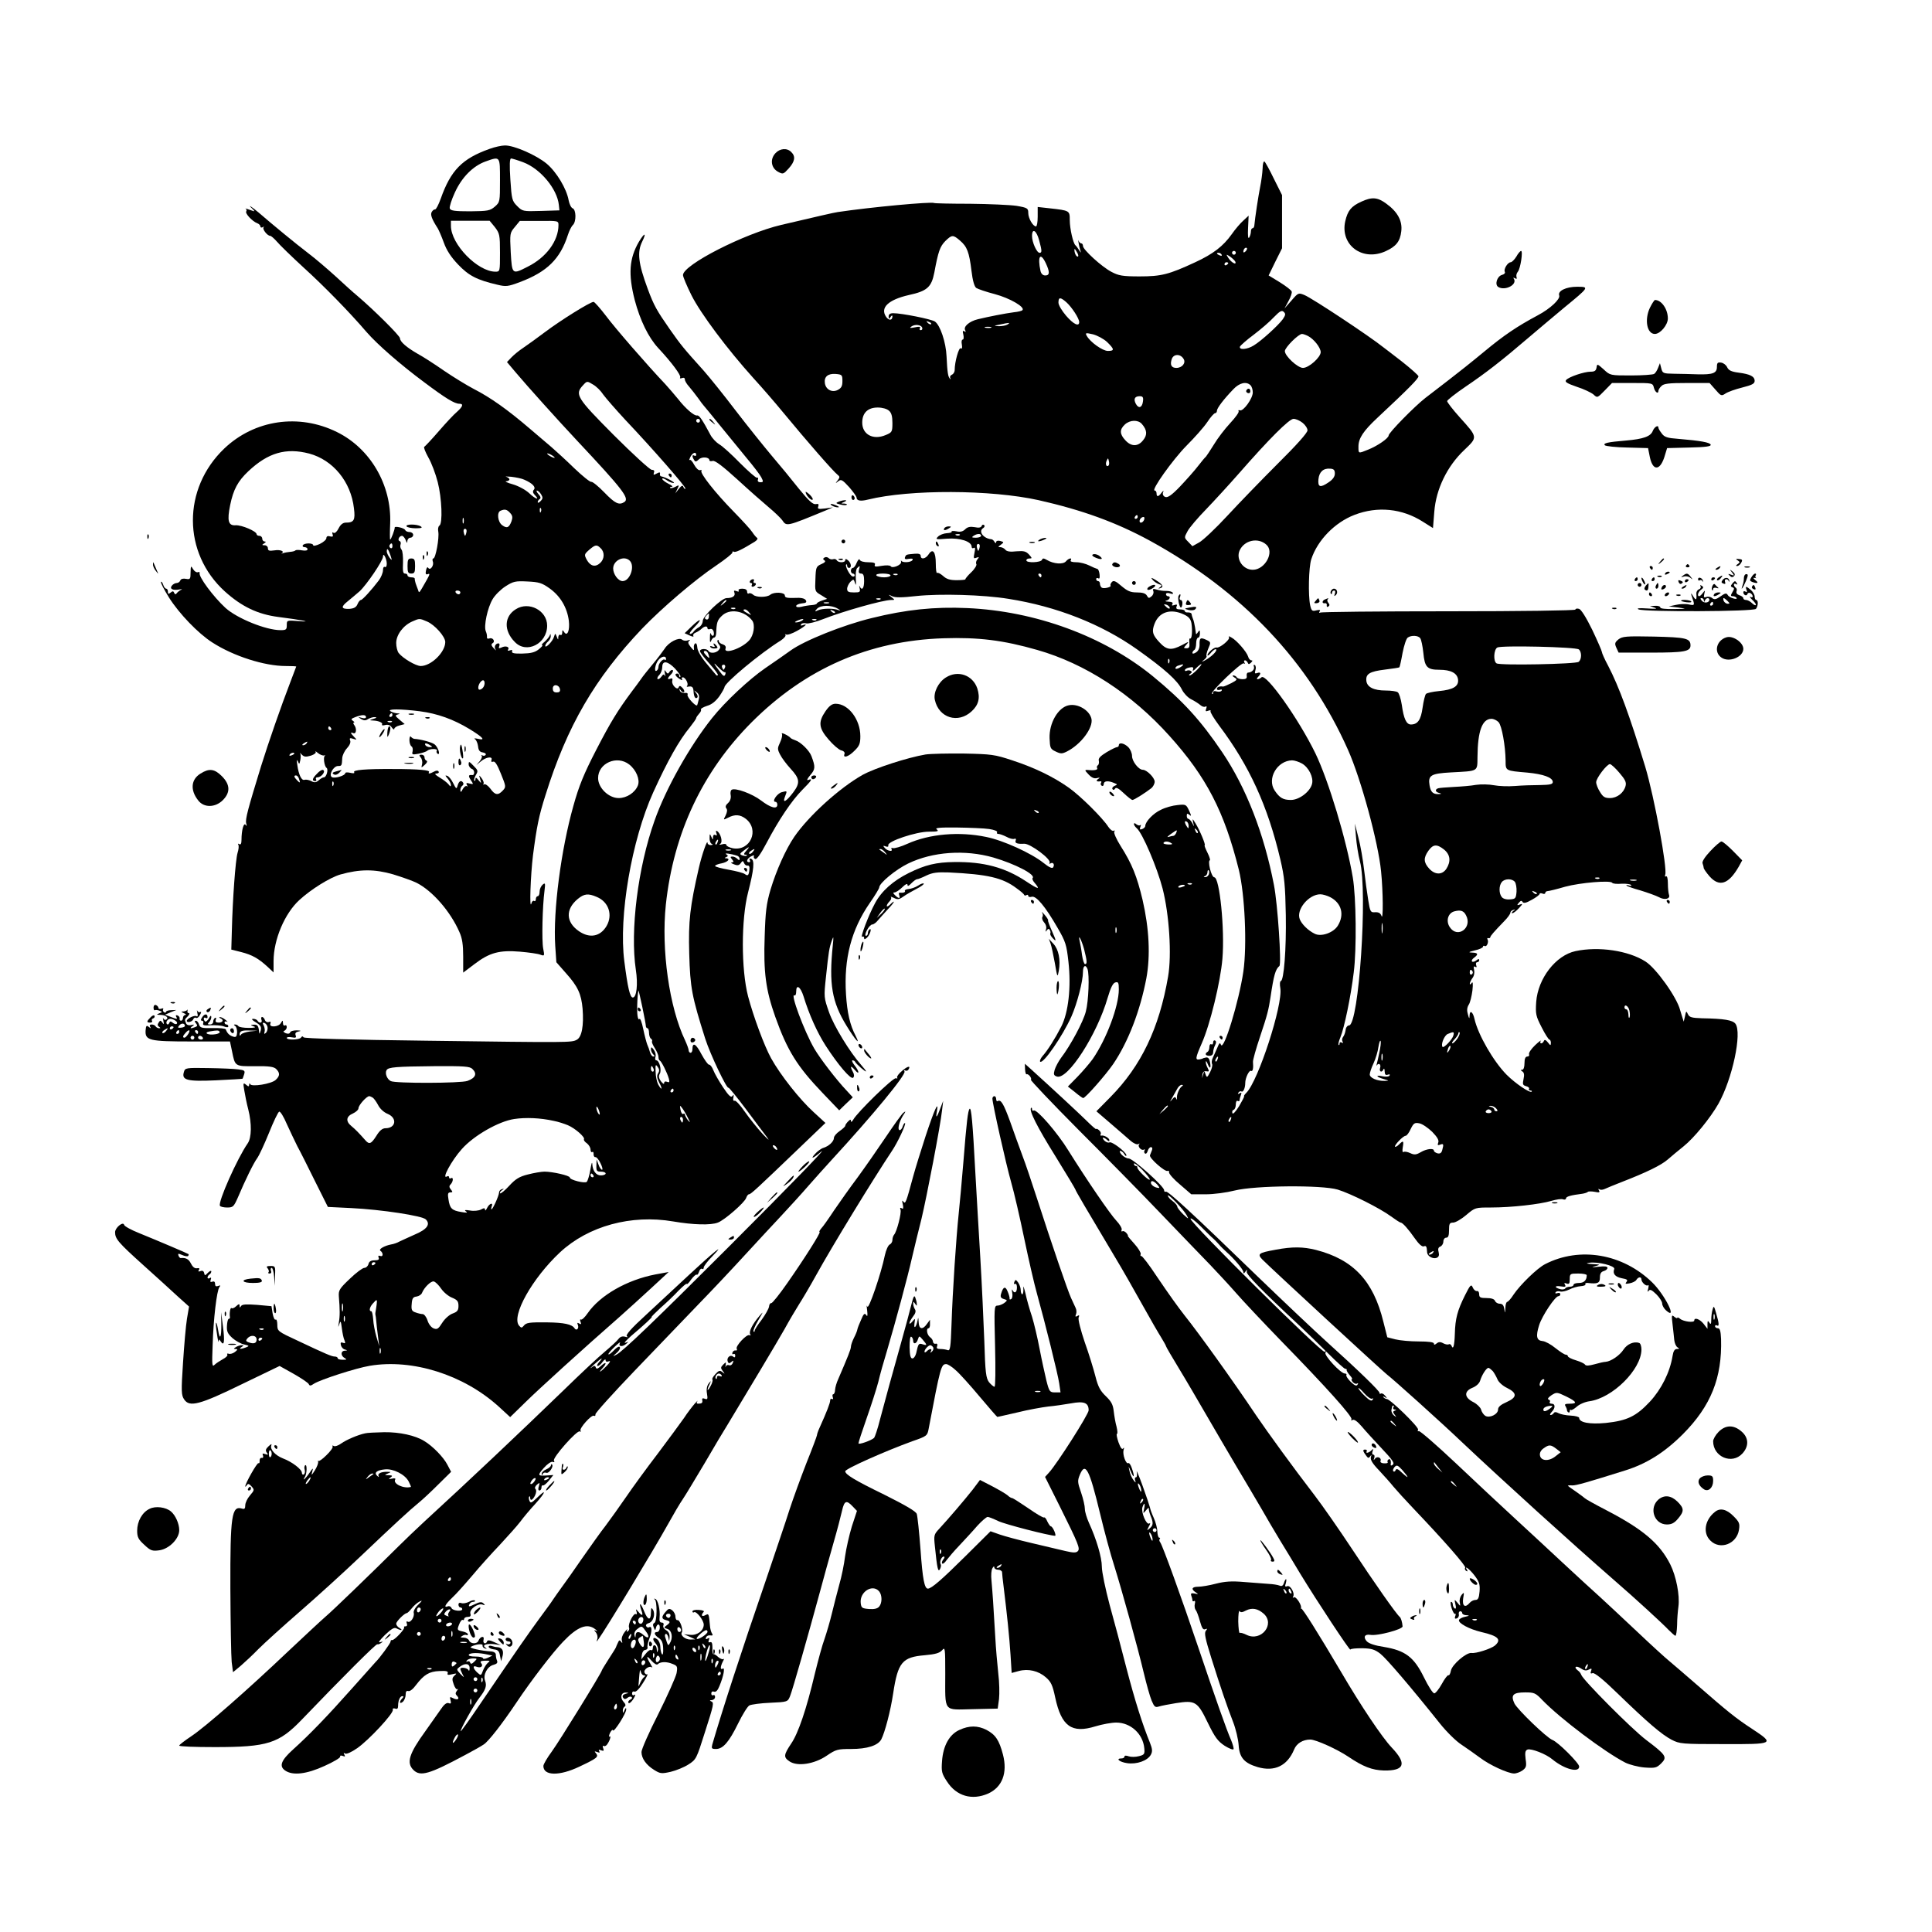 <?xml version="1.0" standalone="no"?>
<!DOCTYPE svg PUBLIC "-//W3C//DTD SVG 20010904//EN"
 "http://www.w3.org/TR/2001/REC-SVG-20010904/DTD/svg10.dtd">
<svg version="1.0" xmlns="http://www.w3.org/2000/svg"
 width="1024pt" height="1024pt" viewBox="0 0 1024 1024"
 preserveAspectRatio="xMidYMid meet">

<g transform="translate(0,1024) scale(0.1,-0.1)"
fill="#000000" stroke="none">
<path d="M2595 9451 c-146 -52 -206 -114 -259 -264 -12 -33 -25 -58 -30 -57
-5 1 -13 -5 -18 -14 -8 -14 1 -38 32 -86 5 -8 20 -42 32 -75 15 -42 38 -77 76
-117 56 -59 100 -82 208 -107 46 -11 56 -10 120 14 143 54 213 122 254 250 7
22 19 46 27 53 18 18 17 81 -2 88 -8 3 -17 22 -21 42 -11 62 -64 150 -116 194
-55 46 -174 98 -222 97 -17 0 -54 -8 -81 -18z m55 -166 c0 -114 0 -116 -27
-140 -26 -22 -37 -24 -131 -25 -81 0 -104 3 -108 15 -3 8 9 46 27 85 37 81 96
140 162 164 79 28 77 30 77 -99z m123 95 c91 -34 180 -141 189 -226 l3 -29
-98 -3 c-96 -3 -98 -2 -126 26 -27 27 -29 35 -36 140 -5 77 -4 112 4 112 5 0
35 -9 64 -20z m-150 -344 c25 -33 27 -41 27 -135 0 -100 0 -101 -24 -101 -94
0 -236 145 -236 243 l0 27 103 0 102 0 28 -34z m337 11 c0 -83 -64 -171 -162
-220 -84 -43 -84 -43 -91 75 -5 100 -5 103 21 134 l27 33 103 0 c100 1 102 1
102 -22z"/>
<path d="M4110 9428 c-30 -32 -23 -78 13 -98 27 -15 29 -14 58 18 32 36 37 63
13 86 -22 23 -60 20 -84 -6z"/>
<path d="M6692 9346 c-1 -24 -7 -68 -13 -97 -9 -45 -27 -161 -31 -206 -1 -7
-5 -13 -10 -13 -4 0 -8 -8 -8 -17 0 -10 -4 -24 -9 -32 -6 -9 -8 10 -6 51 l3
65 -28 -26 c-16 -14 -44 -47 -62 -73 -45 -63 -98 -104 -193 -148 -140 -65
-180 -75 -295 -75 -91 0 -111 4 -149 24 -52 27 -151 118 -151 137 0 8 -4 14
-9 14 -5 0 -11 6 -14 13 -6 18 2 -28 9 -50 5 -15 4 -15 -7 2 -7 11 -15 22 -19
25 -12 10 -30 88 -30 133 0 51 0 51 -107 63 l-63 7 0 -52 c0 -28 -4 -51 -9
-51 -16 0 -41 43 -41 71 0 25 -4 28 -62 38 -35 5 -146 10 -247 11 -101 0 -187
2 -190 4 -14 8 -338 -22 -511 -48 -17 -2 -120 -26 -299 -68 -196 -46 -521
-212 -521 -266 0 -9 20 -57 45 -107 48 -96 190 -286 329 -440 45 -49 115 -130
156 -180 133 -161 267 -314 289 -331 13 -10 13 -14 1 -30 -14 -18 -14 -18 3
-5 15 12 21 9 57 -30 21 -24 39 -49 40 -56 0 -17 21 -21 60 -11 224 55 652 53
905 -3 230 -52 410 -117 590 -215 489 -268 841 -639 1050 -1109 69 -155 160
-490 175 -643 11 -108 12 -268 2 -236 -5 14 -15 20 -33 19 -25 -2 -27 2 -37
64 -6 36 -16 109 -22 161 -6 53 -19 129 -30 170 l-19 75 6 -70 c3 -38 12 -97
21 -130 42 -160 -6 -870 -58 -870 -8 0 -17 -11 -18 -25 -2 -14 -8 -30 -14 -37
-5 -7 -6 -18 -2 -24 4 -8 3 -9 -4 -5 -7 4 -12 2 -12 -5 0 -7 -2 -10 -5 -7 -3
3 1 20 9 39 21 50 56 219 71 344 16 123 13 400 -5 505 -33 196 -128 512 -198
657 -88 181 -262 427 -286 403 -5 -5 -15 -10 -20 -10 -6 0 -5 5 2 12 17 17 15
28 -4 21 -13 -5 -15 -2 -10 15 4 11 2 23 -3 27 -6 3 -8 0 -5 -8 5 -15 -11 -31
-31 -32 -5 0 -9 -8 -7 -18 2 -12 -4 -17 -22 -17 -14 0 -28 5 -31 10 -3 6 -12
10 -18 10 -7 0 -4 -5 6 -11 17 -10 15 -13 -17 -30 -20 -10 -39 -18 -43 -18
-19 3 -33 -2 -33 -12 0 -6 7 -8 16 -5 9 3 12 2 9 -5 -4 -5 -15 -7 -26 -4 -12
4 -19 2 -19 -6 0 -7 -3 -10 -6 -6 -10 10 156 168 168 161 7 -4 8 -3 4 4 -4 7
-3 12 3 12 5 0 11 -6 14 -12 4 -10 7 -10 18 0 8 8 9 12 2 12 -7 0 -15 9 -18
21 -8 25 -61 86 -88 100 -13 8 -17 8 -13 1 7 -12 -51 -59 -66 -54 -12 3 -48
-27 -48 -41 0 -5 9 1 19 14 11 13 23 21 27 17 7 -8 -27 -41 -61 -59 -18 -9
-19 -9 -3 4 10 8 15 16 13 19 -3 3 1 21 9 40 15 34 14 35 -11 47 -31 14 -36
10 -35 -27 0 -18 -7 -33 -19 -40 -10 -7 -19 -8 -19 -3 0 6 5 13 10 16 6 3 10
19 10 36 0 16 5 29 10 29 6 0 10 10 10 23 0 18 -2 19 -10 7 -5 -8 -10 -13 -11
-10 0 3 -3 19 -5 35 -3 17 -7 37 -11 45 -3 8 -7 20 -7 25 -1 6 -9 9 -19 9 -9
-1 -17 2 -17 7 0 5 -11 9 -25 9 -18 0 -23 4 -19 15 5 11 2 13 -12 8 -12 -4
-15 -3 -10 5 5 8 -2 12 -21 13 -17 1 -21 3 -10 6 18 5 24 23 7 23 -5 0 -10 5
-10 11 0 6 9 8 21 4 14 -5 19 -3 15 3 -3 6 -19 10 -34 10 -15 -1 -38 3 -51 7
-19 6 -23 4 -18 -8 3 -9 -1 -21 -10 -28 -12 -11 -17 -10 -24 4 -7 12 -23 17
-53 17 -34 0 -50 7 -82 34 -31 27 -42 31 -51 21 -6 -7 -9 -15 -7 -18 8 -8 -34
-19 -46 -12 -5 3 -10 13 -10 21 0 8 -4 14 -10 14 -5 0 -10 5 -10 11 0 5 5 7
11 4 7 -5 9 3 7 21 -2 16 -7 29 -13 29 -5 1 -24 9 -42 18 -18 9 -48 17 -68 17
-22 0 -34 4 -30 10 10 16 -11 12 -25 -5 -15 -18 -66 -14 -101 7 -17 10 -23 10
-26 1 -6 -15 -83 -18 -83 -3 0 6 7 10 17 10 14 0 14 2 -3 21 -16 17 -27 20
-66 17 -33 -4 -52 -1 -59 8 -6 8 -19 14 -27 14 -13 0 -13 2 3 13 17 13 17 14
-4 20 -12 3 -21 0 -21 -6 0 -8 -3 -7 -9 1 -4 8 -12 14 -17 14 -42 4 -70 42
-43 59 7 4 10 12 5 16 -5 4 -11 2 -13 -5 -3 -8 -15 -11 -37 -6 -24 4 -38 1
-50 -11 -12 -12 -26 -16 -47 -11 -16 3 -28 2 -25 -2 2 -4 -9 -7 -26 -8 -16 -1
-37 -9 -46 -18 -15 -15 -12 -16 48 -11 69 5 130 -15 130 -43 0 -7 5 -10 11 -6
8 4 9 -3 4 -26 -6 -29 -5 -32 10 -26 15 5 16 4 6 -8 -7 -8 -10 -20 -6 -26 3
-5 -8 -25 -27 -43 -18 -17 -32 -34 -31 -37 1 -3 -20 -5 -47 -5 -36 0 -54 6
-72 23 -14 12 -28 19 -31 15 -4 -3 -7 19 -7 50 0 62 -16 83 -38 49 -16 -25
-42 -29 -42 -8 0 9 -10 13 -32 11 -46 -4 -45 -4 -51 -18 -4 -10 2 -13 20 -9
18 3 24 1 19 -7 -8 -12 -52 -15 -59 -3 -2 4 -2 1 -1 -6 4 -16 -47 -37 -55 -23
-4 5 -23 6 -48 2 -33 -6 -40 -5 -36 6 4 9 -5 13 -35 13 -23 0 -42 5 -45 13 -3
7 -9 0 -16 -15 -6 -16 -15 -28 -21 -28 -5 0 -10 -7 -10 -15 0 -8 5 -15 10 -15
6 0 10 -4 10 -10 0 -5 -6 -7 -12 -5 -15 6 -40 56 -33 63 3 3 5 0 5 -6 0 -7 5
-12 10 -12 15 0 12 26 -5 40 -10 9 -15 9 -15 1 0 -14 -37 -15 -45 0 -4 6 -13
8 -20 5 -7 -2 -17 0 -23 6 -6 6 -16 7 -22 3 -9 -6 -9 -9 0 -15 8 -5 2 -12 -17
-20 -27 -12 -29 -17 -31 -79 -3 -65 -3 -66 30 -85 l32 -20 -27 -9 c-15 -5 -27
-12 -27 -15 0 -4 -12 -8 -27 -9 -16 -1 -40 -5 -55 -9 -17 -4 -28 -2 -28 4 0 6
13 12 30 14 23 2 27 6 21 17 -7 10 -25 14 -60 12 -39 -1 -51 1 -51 13 0 17
-57 20 -77 4 -18 -15 -76 -15 -91 0 -8 7 -18 10 -23 7 -5 -4 -9 1 -9 9 0 10
-9 16 -26 16 -14 0 -22 -4 -19 -10 4 -6 -1 -7 -11 -3 -13 5 -16 3 -11 -9 6
-17 -11 -28 -42 -28 -26 0 -125 -95 -126 -120 0 -13 -9 -28 -20 -34 -11 -6
-24 -17 -28 -23 -4 -7 -13 -13 -19 -13 -7 0 3 16 22 35 46 47 35 52 -13 6
l-38 -37 26 -12 c15 -7 24 -8 20 -2 -3 6 2 13 12 17 10 4 24 13 31 20 16 15
32 17 32 3 0 -5 6 -7 14 -4 8 3 16 -3 19 -15 5 -22 -8 -30 -16 -8 -2 6 -4 -4
-4 -23 -1 -23 1 -29 6 -17 4 10 11 18 16 18 6 0 10 9 11 22 2 57 6 70 29 92
41 42 121 29 162 -24 17 -23 8 -80 -17 -106 -41 -44 -137 -75 -124 -41 3 9 -3
17 -15 21 -12 3 -21 11 -21 17 0 6 -3 8 -6 5 -4 -4 -1 -13 6 -22 10 -12 10
-18 0 -30 -14 -17 -46 -20 -55 -5 -8 14 -45 13 -45 -1 0 -6 23 -36 50 -66 28
-31 48 -58 45 -61 -3 -3 -6 -3 -8 -1 -2 2 -25 30 -52 62 -30 36 -48 68 -49 85
-1 15 -5 25 -11 22 -5 -3 -9 -13 -7 -24 2 -16 -1 -15 -17 5 -14 17 -16 26 -8
32 8 6 5 7 -7 3 -10 -4 -24 -2 -31 4 -17 14 -71 -14 -92 -48 -10 -15 -38 -52
-63 -82 -25 -30 -54 -66 -63 -80 -10 -14 -31 -43 -48 -65 -75 -101 -112 -161
-189 -310 -65 -126 -91 -189 -121 -297 -65 -230 -108 -557 -96 -741 l6 -87 50
-57 c64 -71 82 -111 89 -189 7 -90 -4 -151 -31 -165 -28 -15 -36 -15 -792 -5
-415 5 -652 12 -656 18 -4 7 -9 6 -13 -1 -8 -13 -76 -15 -76 -2 0 4 12 6 27 3
21 -4 25 -2 20 11 -4 11 1 17 16 20 16 3 13 5 -10 6 -17 0 -33 -4 -35 -11 -3
-7 -11 -9 -24 -4 -12 6 -15 10 -6 13 6 3 12 11 12 19 0 9 -4 12 -10 9 -5 -3
-10 2 -10 12 -1 17 -1 17 -11 1 -12 -22 -64 -25 -56 -4 4 10 1 13 -8 9 -8 -3
-18 2 -21 11 -3 9 -10 16 -15 16 -4 0 -6 -7 -3 -15 7 -17 -11 -21 -21 -5 -3 6
-14 10 -23 10 -11 0 -6 -7 15 -19 25 -16 30 -24 25 -43 -7 -22 -7 -22 -10 5
-3 20 -9 27 -25 26 -21 0 -21 -1 -2 -9 14 -5 7 -8 -27 -8 -27 0 -50 4 -54 9
-3 5 -11 9 -17 9 -9 0 -9 -2 0 -8 6 -4 10 -19 10 -34 -2 -23 -6 -27 -22 -22
-19 6 -31 18 -38 38 -2 5 -33 8 -69 7 -59 -1 -67 1 -73 19 -3 11 -11 20 -17
20 -7 0 -7 -5 1 -14 9 -11 8 -15 -5 -20 -24 -9 -31 -7 -14 5 12 9 11 10 -7 6
-13 -3 -24 1 -27 10 -8 20 -8 19 10 37 8 9 11 16 5 16 -6 0 -9 6 -7 13 1 6 1
9 -1 5 -3 -5 -12 -8 -21 -9 -14 0 -13 -2 3 -9 11 -5 14 -9 8 -9 -7 -1 -13 -8
-13 -16 0 -8 -5 -15 -10 -15 -6 0 -9 5 -8 11 2 6 -3 14 -11 17 -8 3 -11 0 -7
-7 9 -14 5 -14 -31 0 l-28 11 30 13 30 12 -27 -1 c-16 0 -28 -5 -28 -9 0 -5
-5 -5 -10 -2 -6 4 -8 11 -5 16 3 5 -1 6 -9 3 -9 -3 -16 -2 -16 4 0 5 -6 12
-13 15 -7 3 -13 -3 -13 -13 0 -10 3 -17 7 -14 4 2 15 1 25 -3 16 -6 16 -7 -2
-14 -16 -6 -15 -8 8 -8 28 -1 45 -16 29 -25 -5 -4 -12 0 -15 6 -3 7 -3 2 0
-12 4 -20 3 -22 -5 -10 -10 13 -12 13 -20 0 -7 -10 -6 -17 2 -22 9 -6 9 -8 0
-8 -6 0 -15 5 -18 10 -3 6 -13 10 -21 10 -10 0 -12 -5 -8 -12 6 -10 5 -10 -7
-1 -12 10 -15 7 -17 -17 -4 -55 18 -60 245 -60 l202 0 11 -52 c16 -81 15 -80
123 -79 74 1 99 -3 111 -15 21 -21 20 -37 -3 -58 -23 -21 -128 -38 -135 -22
-2 6 -5 5 -5 -3 -1 -11 -4 -11 -17 0 -15 12 -16 9 -9 -31 4 -25 13 -70 21
-100 19 -75 18 -150 -3 -180 -55 -79 -159 -312 -147 -331 3 -5 20 -9 38 -9 31
0 35 4 56 51 41 97 84 184 103 210 11 15 39 76 63 135 24 60 48 110 54 112 6
2 24 -27 40 -65 17 -37 42 -90 56 -118 15 -27 57 -111 94 -186 l68 -136 124
-6 c161 -8 376 -41 395 -60 26 -26 7 -53 -60 -81 -34 -15 -70 -32 -81 -37 -10
-6 -30 -13 -44 -15 -35 -7 -66 -25 -56 -33 16 -11 16 -34 0 -28 -10 4 -13 1
-9 -9 4 -10 -2 -14 -22 -14 -18 0 -29 -6 -32 -20 -3 -11 -13 -20 -22 -20 -9 0
-44 -26 -77 -58 -54 -51 -60 -61 -58 -92 6 -72 6 -106 0 -140 -4 -26 -4 -28 2
-10 7 22 9 20 14 -20 3 -25 9 -54 14 -64 6 -15 4 -18 -8 -13 -12 4 -14 1 -11
-13 3 -11 12 -21 22 -23 14 -4 14 -5 -1 -6 -23 -1 -23 -27 -1 -39 13 -8 11 -9
-10 -9 -15 0 -27 3 -27 8 0 5 -7 9 -15 9 -16 0 -45 12 -197 84 -106 49 -108
51 -108 84 0 18 -4 31 -9 28 -5 -4 -12 11 -16 33 l-6 38 -77 7 c-56 4 -78 3
-84 -6 -6 -10 -8 -10 -8 1 0 11 -4 11 -18 -2 -10 -10 -22 -14 -25 -10 -6 5
-12 -28 -8 -49 0 -5 -2 -8 -6 -8 -5 0 -9 -17 -10 -37 -2 -30 4 -42 29 -65 17
-15 44 -30 62 -34 27 -6 29 -8 11 -15 -28 -11 -43 -10 -25 1 13 9 13 10 0 10
-8 0 -22 -5 -30 -10 -13 -9 -13 -10 0 -10 11 -1 10 -4 -5 -16 -11 -8 -25 -12
-33 -9 -7 2 -10 1 -7 -5 3 -5 -8 -16 -24 -24 -16 -9 -36 -22 -44 -30 -13 -13
-14 0 -10 102 4 140 22 292 36 310 7 9 6 11 -7 6 -11 -4 -16 -1 -16 11 0 11
-5 15 -14 12 -11 -4 -13 -1 -9 10 4 11 2 14 -5 9 -7 -4 -12 -3 -12 3 0 5 5 13
10 16 6 3 10 11 10 16 0 6 -8 3 -18 -7 -15 -16 -17 -16 -20 -1 -2 10 -9 14
-19 10 -11 -4 -14 -3 -9 6 6 8 2 11 -10 9 -12 -2 -23 7 -32 25 -11 23 -27 32
-54 29 -3 -1 -9 5 -12 13 -4 12 -1 12 20 3 13 -6 27 -8 31 -5 3 4 4 8 2 10 -5
4 -165 72 -261 111 -43 17 -79 37 -80 44 -5 20 -48 -15 -48 -39 0 -35 17 -55
148 -173 70 -63 153 -138 185 -168 l59 -53 -11 -65 c-6 -36 -15 -141 -21 -234
-10 -151 -9 -171 6 -193 28 -43 82 -29 307 81 l199 96 75 -42 c42 -24 78 -48
80 -55 4 -9 10 -9 27 3 35 22 223 83 296 95 226 38 496 -47 682 -215 l62 -57
81 79 c70 69 301 279 503 456 37 33 110 99 162 147 l94 87 -71 -13 c-150 -29
-292 -110 -358 -205 -15 -22 -31 -37 -36 -34 -5 3 -6 -3 -2 -12 5 -13 3 -15
-7 -9 -10 6 -12 4 -7 -8 7 -19 -8 -33 -18 -17 -13 21 -57 30 -143 31 -99 1
-113 -1 -127 -19 -9 -11 -13 -11 -24 2 -42 51 70 251 218 389 150 139 377 201
599 163 105 -18 199 -21 237 -6 35 13 143 107 150 131 4 11 10 19 15 19 10 0
45 33 263 242 l142 136 -62 57 c-74 67 -176 196 -226 286 -36 65 -94 222 -122
328 -37 142 -37 408 0 551 31 121 36 171 16 178 -8 3 -11 0 -7 -7 4 -6 2 -11
-3 -11 -19 0 -12 19 10 31 12 6 19 7 15 1 -3 -5 0 -12 7 -15 8 -3 30 28 60 85
66 125 133 224 189 281 51 51 58 63 32 53 -10 -4 -6 6 11 26 27 31 27 44 6
100 -11 30 -57 75 -85 84 -11 4 -23 9 -26 13 -10 12 -52 32 -46 22 4 -6 0 -26
-9 -45 -15 -32 -15 -37 0 -66 9 -18 34 -51 55 -74 49 -53 52 -75 15 -125 -37
-49 -59 -62 -45 -25 13 34 14 33 -17 25 -25 -7 -54 -51 -33 -51 6 0 10 -7 10
-15 0 -26 -35 -17 -86 22 -47 36 -137 69 -156 57 -6 -4 -8 -17 -5 -30 2 -15
-3 -30 -14 -40 -13 -11 -16 -21 -9 -29 6 -7 4 -20 -4 -37 -13 -25 -13 -25 13
-12 36 19 64 17 94 -6 74 -58 24 -173 -69 -156 -19 4 -34 12 -34 17 0 6 -10 8
-22 4 -15 -4 -19 -3 -10 3 14 9 2 54 -17 67 -7 4 -8 0 -4 -11 4 -12 3 -15 -5
-10 -8 4 -12 0 -13 -11 0 -16 -1 -16 -9 2 -8 18 -9 17 -9 -7 -1 -14 5 -29 12
-31 7 -3 5 -6 -5 -6 -10 -1 -18 5 -18 12 -1 20 -30 -63 -46 -133 -47 -205 -56
-281 -51 -455 5 -180 14 -227 85 -451 27 -84 115 -268 123 -259 2 2 44 -49 92
-113 48 -64 99 -133 114 -152 14 -19 3 -10 -25 20 -28 30 -70 83 -94 117 -24
35 -48 61 -54 59 -7 -3 -10 4 -7 17 3 16 2 18 -5 8 -7 -10 -19 0 -49 45 -22
33 -45 73 -52 91 -7 18 -17 31 -23 30 -5 -1 -23 24 -40 55 -29 56 -48 67 -48
27 0 -10 -4 -19 -10 -19 -5 0 -10 6 -10 13 0 7 -9 31 -19 53 -84 175 -127 481
-102 719 41 381 195 706 455 967 285 285 622 432 1016 445 185 6 317 -10 498
-62 253 -72 501 -233 700 -455 197 -219 291 -402 368 -710 32 -131 44 -400 24
-539 -23 -158 -105 -427 -119 -388 -5 13 -9 9 -19 -16 -8 -17 -18 -42 -24 -54
-6 -11 -7 -26 -4 -32 4 -6 -1 -25 -10 -43 -15 -30 -18 -31 -24 -13 -7 20 -7
20 -13 0 l-6 -20 2 20 c2 13 9 19 21 17 14 -3 16 0 7 17 -6 11 -11 26 -10 33
0 7 5 2 10 -11 12 -30 19 -24 12 10 -3 18 -10 26 -21 24 -10 -2 -17 -4 -17 -5
0 -1 -8 -3 -17 -5 -24 -4 -23 6 11 84 45 101 100 329 110 450 13 156 -15 431
-43 431 -7 0 -17 20 -23 45 -6 25 -6 45 -1 45 4 0 -1 18 -12 40 -11 22 -18 40
-15 40 7 0 -26 80 -48 115 -17 28 -18 28 -13 5 6 -25 6 -25 -5 -2 -7 12 -16
22 -21 22 -4 0 -8 7 -8 16 0 13 3 14 14 5 11 -9 11 -5 -2 23 -15 32 -17 34
-61 29 -25 -2 -65 -13 -88 -25 -40 -18 -83 -63 -83 -86 0 -5 -7 -13 -16 -16
-12 -5 -15 -2 -10 11 4 10 4 14 0 10 -4 -4 -13 -2 -21 4 -8 7 -13 8 -13 1 0
-5 7 -15 15 -22 30 -25 108 -208 137 -320 35 -137 49 -351 29 -466 -47 -274
-143 -474 -306 -639 l-74 -75 77 -66 c42 -37 90 -77 105 -91 15 -13 33 -21 40
-17 7 4 9 4 5 -1 -11 -11 12 -36 25 -28 5 3 7 1 3 -5 -3 -6 -2 -13 3 -16 5 -3
11 3 14 14 3 11 11 20 17 20 7 0 9 -7 6 -15 -3 -8 -8 -21 -11 -28 -6 -14 81
-91 94 -83 5 3 8 -1 7 -8 0 -8 26 -38 59 -65 l59 -51 76 0 c44 0 110 9 154 20
107 27 462 30 546 5 71 -22 222 -98 281 -141 26 -19 49 -34 53 -34 10 0 41
-35 75 -84 21 -30 38 -45 47 -42 13 5 16 1 18 -33 2 -19 30 -35 50 -28 12 5
15 14 11 30 -5 17 -2 26 9 30 9 4 16 16 16 27 0 11 7 20 15 20 11 0 15 11 15
40 0 34 3 40 22 40 12 0 43 18 69 40 47 40 48 40 131 40 109 0 259 17 320 35
27 8 55 12 63 8 8 -3 15 0 15 5 0 10 24 17 87 25 12 2 25 6 29 10 3 3 20 3 37
0 23 -5 28 -3 22 7 -5 8 -4 11 3 6 6 -4 19 -2 29 3 10 5 50 21 88 36 129 50
210 89 245 120 19 17 57 48 83 69 56 45 141 149 185 226 74 132 126 376 90
424 -15 19 -58 27 -178 29 -54 2 -66 5 -74 22 -8 18 -10 17 -15 -10 l-7 -30
-8 25 c-4 14 -9 30 -11 36 -17 68 -128 223 -184 258 -91 58 -248 81 -370 55
-105 -22 -200 -145 -209 -270 -4 -63 -2 -74 29 -134 18 -36 37 -65 41 -65 4 0
8 -8 8 -17 -1 -16 -2 -16 -16 2 -11 14 -18 16 -21 8 -3 -7 -9 -13 -14 -13 -6
0 -7 6 -3 13 4 6 -10 -4 -30 -23 -20 -19 -34 -40 -32 -47 3 -7 -1 -13 -9 -13
-10 0 -15 -11 -15 -35 0 -21 -5 -35 -12 -35 -10 0 -9 -3 1 -9 9 -6 11 -18 6
-40 -6 -28 -4 -33 14 -38 11 -3 18 -9 15 -14 -3 -5 0 -9 7 -9 7 0 10 -3 7 -6
-9 -9 -86 43 -133 90 -70 71 -151 212 -170 295 -8 38 -25 50 -26 19 -1 -20 -2
-20 -9 6 -6 19 -5 35 4 50 8 11 16 46 20 76 4 37 2 50 -4 40 -5 -8 -10 -10
-10 -4 0 5 6 19 14 30 9 11 12 29 9 43 -4 16 -2 22 5 17 8 -5 10 -2 6 8 -3 9
-1 16 5 16 6 0 11 5 11 11 0 8 -5 7 -15 -1 -9 -7 -19 -10 -23 -6 -4 4 1 13 11
20 24 18 21 26 -10 27 -23 1 -20 3 15 12 23 5 42 14 42 19 0 5 4 7 9 4 11 -7
23 22 15 35 -3 5 -1 8 4 7 6 -2 10 0 11 5 1 7 16 25 74 85 18 18 32 38 32 44
0 6 7 13 15 15 13 4 13 3 0 -6 -8 -6 -10 -11 -4 -11 6 0 21 12 35 27 20 22 21
25 5 19 -16 -6 -17 -4 -6 9 10 12 15 13 20 4 6 -8 19 -5 49 12 22 12 41 26 41
31 0 4 7 5 15 2 8 -4 15 -2 15 3 0 5 6 10 13 10 6 0 48 10 92 23 81 22 241 35
250 21 2 -5 25 -7 50 -5 24 1 47 -2 50 -7 3 -5 -1 -6 -9 -3 -9 3 -16 4 -16 1
0 -3 33 -15 73 -26 39 -12 84 -28 99 -36 30 -17 62 -10 54 12 -3 8 -6 35 -6
59 0 27 -4 43 -10 39 -5 -3 -7 0 -4 9 12 32 -58 412 -106 572 -83 272 -139
424 -196 534 -19 35 -34 69 -34 75 0 5 -23 58 -51 117 -33 67 -59 108 -70 111
-11 3 -19 1 -19 -4 0 -5 -292 -9 -671 -9 -369 0 -676 -3 -682 -7 -6 -3 -7 -1
-3 6 6 8 1 10 -17 6 -22 -6 -26 -3 -33 27 -11 52 -8 201 6 244 33 101 125 195
229 235 122 47 252 34 362 -36 l54 -34 7 87 c9 119 68 241 158 326 73 70 74
66 -24 175 -36 40 -66 79 -66 85 1 6 44 40 97 76 108 73 193 139 333 259 52
45 138 116 190 160 134 110 135 111 68 111 -57 0 -103 -22 -94 -46 7 -19 -47
-70 -113 -105 -112 -60 -180 -106 -286 -194 -59 -49 -142 -115 -184 -147 -42
-32 -98 -76 -126 -97 -58 -45 -195 -185 -195 -199 0 -15 -60 -56 -108 -75 -54
-22 -52 -22 -52 16 0 44 26 83 101 153 168 157 219 209 217 220 -2 6 -41 41
-88 78 -47 36 -89 69 -95 73 -80 64 -380 262 -421 279 -32 13 -33 13 -69 -29
l-37 -42 21 39 c12 21 20 45 17 51 -2 7 -31 29 -63 49 l-59 36 35 72 36 72 0
141 0 141 -43 86 c-23 48 -46 89 -50 92 -5 3 -10 -14 -10 -38z m-1184 -381
c15 -55 15 -65 2 -65 -15 0 -40 56 -40 89 0 45 24 30 38 -24z m-420 0 c38 -32
49 -62 61 -160 6 -51 15 -83 25 -91 9 -6 53 -21 99 -33 79 -21 162 -69 146
-85 -3 -4 -24 -9 -45 -11 -46 -6 -133 -23 -191 -37 -46 -11 -79 -40 -67 -59 4
-8 3 -10 -5 -5 -8 6 -10 0 -5 -18 3 -15 2 -26 -4 -26 -5 0 -7 -12 -4 -26 3
-18 1 -25 -6 -20 -10 6 -32 -72 -32 -115 0 -11 -7 -22 -15 -25 -8 -4 -12 -11
-8 -18 3 -6 2 -8 -2 -3 -10 9 -14 32 -18 117 -3 76 -34 167 -62 186 -20 13
-176 44 -221 44 -16 0 -24 -6 -24 -17 0 -15 2 -16 10 -3 6 9 10 10 10 3 0 -22
-19 -23 -33 -3 -34 49 11 91 119 116 98 21 121 42 136 119 21 113 30 138 58
167 35 34 41 35 78 3z m1514 -57 c-7 -7 -12 -8 -12 -2 0 14 12 26 19 19 2 -3
-1 -11 -7 -17z m-892 -8 c6 -11 7 -20 2 -20 -6 0 -12 9 -15 20 -3 11 -3 20 -1
20 2 0 8 -9 14 -20z m840 0 c0 -5 -4 -10 -10 -10 -5 0 -10 5 -10 10 0 6 5 10
10 10 6 0 10 -4 10 -10z m-75 -10 c3 -6 -1 -7 -9 -4 -18 7 -21 14 -7 14 6 0
13 -4 16 -10z m73 -38 c6 -19 -22 -3 -37 20 -14 22 -13 22 10 7 12 -9 25 -21
27 -27z m-1005 -7 c22 -47 21 -65 -3 -65 -12 0 -21 8 -25 23 -17 79 -1 103 28
42z m967 1 c0 -3 -4 -8 -10 -11 -5 -3 -10 -1 -10 4 0 6 5 11 10 11 6 0 10 -2
10 -4z m-858 -208 c29 -26 68 -86 68 -105 0 -26 -30 -12 -69 33 -23 27 -41 57
-41 70 0 30 10 30 42 2z m1147 -90 c-24 -33 -114 -115 -154 -139 -35 -22 -79
-25 -73 -6 3 6 35 35 73 63 37 28 86 70 107 93 32 33 42 38 52 28 11 -10 10
-17 -5 -39z m-1864 -26 c-3 -3 -11 0 -18 7 -9 10 -8 11 6 5 10 -3 15 -9 12
-12z m405 -2 c-8 -5 -28 -9 -45 -9 -30 2 -30 2 5 9 51 11 57 11 40 0z m-452
-17 c2 -7 -1 -13 -8 -13 -6 0 -8 5 -4 11 4 8 -4 9 -27 4 -26 -5 -30 -4 -19 4
19 14 52 10 58 -6z m365 0 c-7 -2 -21 -2 -30 0 -10 3 -4 5 12 5 17 0 24 -2 18
-5z m615 -76 c39 -38 40 -47 4 -47 -28 0 -94 47 -112 80 -9 16 -6 17 33 8 23
-6 57 -24 75 -41z m1065 32 c32 -17 66 -61 67 -85 0 -28 -63 -84 -94 -84 -28
0 -96 63 -96 89 0 19 72 91 91 91 6 0 20 -5 32 -11z m-660 -121 c14 -21 -7
-48 -38 -48 -27 0 -35 17 -24 48 10 27 46 27 62 0z m-1808 -118 c0 -27 -6 -37
-25 -47 -30 -15 -63 2 -68 36 -5 34 16 52 57 49 34 -3 36 -5 36 -38z m2163
-22 c7 -7 12 -24 12 -38 0 -32 -50 -101 -68 -95 -7 3 -10 1 -7 -5 3 -5 -17
-33 -45 -63 -28 -30 -67 -81 -86 -113 -20 -32 -39 -61 -42 -64 -4 -3 -23 -25
-42 -50 -19 -25 -62 -73 -95 -108 -45 -47 -66 -61 -79 -56 -10 4 -15 13 -12
23 5 13 4 13 -8 -1 -16 -22 -26 -23 -26 -3 0 8 -4 15 -10 15 -21 0 96 164 169
238 42 42 92 98 110 125 17 26 36 47 41 47 6 0 10 6 10 13 0 13 34 59 87 114
32 34 69 43 91 21z m-570 -85 c-4 -34 -23 -41 -38 -13 -13 25 -6 40 21 40 16
0 20 -6 17 -27z m-1346 -50 c13 -11 18 -30 18 -65 0 -47 -2 -50 -36 -64 -66
-28 -124 3 -124 66 0 51 29 80 82 80 25 0 49 -7 60 -17z m2192 -64 c14 -11 26
-29 26 -40 0 -13 -59 -79 -158 -177 -86 -86 -207 -211 -268 -277 -61 -66 -128
-129 -148 -140 l-36 -20 -22 23 c-22 22 -22 23 -4 56 9 18 54 71 99 117 45 47
123 132 173 189 160 183 267 290 290 290 12 0 33 -9 48 -21z m-852 -6 c28 -32
30 -58 7 -86 -27 -35 -63 -35 -94 -1 -31 33 -32 57 -3 84 27 25 70 26 90 3z
m-176 -220 c-11 -11 -19 6 -11 24 8 17 8 17 12 0 3 -10 2 -21 -1 -24z m1199
-43 c0 -16 -11 -32 -34 -47 -44 -30 -57 -25 -53 17 4 39 26 59 62 56 19 -1 25
-7 25 -26z m-1045 -230 c0 -5 -5 -10 -11 -10 -5 0 -7 5 -4 10 3 6 8 10 11 10
2 0 4 -4 4 -10z m34 -15 c-6 -16 -24 -21 -24 -7 0 11 11 22 21 22 5 0 6 -7 3
-15z m-977 -81 c-3 -3 -12 -4 -19 -1 -8 3 -5 6 6 6 11 1 17 -2 13 -5z m113 -4
c0 -5 -12 -10 -27 -10 -22 0 -25 2 -13 10 20 13 40 13 40 0z m1512 -47 c44
-39 -7 -133 -72 -133 -52 0 -90 56 -70 102 25 55 98 71 142 31z m-1520 -15
c-2 -10 -6 -18 -7 -18 -1 0 -5 8 -7 18 -3 11 0 19 7 19 7 0 10 -8 7 -19z
m-639 -118 c-4 -14 0 -20 11 -20 12 0 16 -10 16 -40 0 -39 -12 -53 -24 -27 -3
6 -3 2 0 -10 5 -21 2 -23 -30 -23 -29 0 -36 4 -36 19 0 11 8 27 17 37 17 16
18 16 25 -7 5 -16 6 -8 4 23 -2 26 1 51 7 57 15 15 16 14 10 -9z m167 -30 c0
-5 -15 -10 -34 -10 -19 0 -38 5 -41 10 -4 6 10 10 34 10 23 0 41 -4 41 -10z
m37 4 c-3 -3 -12 -4 -19 -1 -8 3 -5 6 6 6 11 1 17 -2 13 -5z m763 -4 c0 -5 -2
-10 -4 -10 -3 0 -8 5 -11 10 -3 6 -1 10 4 10 6 0 11 -4 11 -10z m-662 -109
c124 13 353 7 487 -15 255 -40 493 -134 682 -268 149 -106 214 -165 238 -214
9 -18 30 -41 48 -50 18 -9 40 -23 49 -31 9 -8 21 -12 27 -8 7 4 8 0 4 -11 -5
-14 -3 -16 11 -11 9 4 15 3 12 -2 -3 -5 18 -39 46 -77 160 -213 257 -425 324
-709 22 -94 26 -137 29 -295 3 -180 -10 -350 -27 -350 -4 0 -6 -17 -2 -38 14
-88 -117 -491 -180 -554 -10 -10 -15 -18 -12 -18 3 0 -9 -23 -26 -52 -19 -31
-34 -46 -36 -38 -3 8 0 16 7 18 6 2 11 15 11 28 0 14 4 22 10 19 6 -3 10 -2
10 4 0 5 3 17 7 27 5 13 3 15 -7 9 -9 -5 -11 -4 -6 4 4 6 11 9 16 6 9 -6 20
18 20 45 0 27 21 70 31 64 9 -5 13 15 10 48 -1 9 16 70 38 135 38 113 45 142
55 208 17 115 26 148 47 165 12 10 -9 328 -29 430 -52 270 -147 515 -274 703
-115 170 -207 271 -368 403 -260 212 -622 345 -983 361 -173 8 -326 -8 -507
-53 -149 -36 -357 -119 -430 -172 -25 -18 -85 -60 -135 -94 -84 -58 -211 -176
-281 -264 -118 -148 -245 -373 -305 -544 -88 -247 -130 -583 -99 -790 12 -77
4 -147 -16 -147 -15 0 -27 51 -45 192 -31 238 39 643 153 895 76 167 137 276
195 346 18 23 33 44 33 48 0 4 7 14 15 23 8 8 13 18 10 22 -2 5 12 13 33 20
25 7 46 25 65 51 15 22 27 44 27 48 0 22 191 181 298 247 18 12 29 25 25 30
-4 4 -3 5 3 2 7 -4 33 5 58 19 45 25 62 42 30 30 -9 -3 -12 -2 -8 5 3 6 16 8
27 5 11 -3 53 8 91 23 104 41 315 101 360 101 20 0 20 0 0 16 -18 14 -18 15 4
4 16 -8 51 -8 130 1z m-191 -17 c-3 -3 -12 -4 -19 -1 -8 3 -5 6 6 6 11 1 17
-2 13 -5z m-817 -8 c0 -2 -8 -10 -17 -17 -16 -13 -17 -12 -4 4 13 16 21 21 21
13z m543 -13 c-7 -2 -19 -2 -25 0 -7 3 -2 5 12 5 14 0 19 -2 13 -5z m1807 -25
c0 -6 -6 -5 -15 2 -8 7 -15 14 -15 16 0 2 7 1 15 -2 8 -4 15 -11 15 -16z
m-1760 -4 c15 -9 17 -12 5 -8 -27 11 -86 10 -110 -1 -17 -8 -18 -7 -5 8 19 21
77 21 110 1z m-543 0 c-3 -3 -12 -4 -19 -1 -8 3 -5 6 6 6 11 1 17 -2 13 -5z
m74 -21 c13 -15 12 -15 -8 -4 -24 12 -29 21 -14 21 5 0 15 -7 22 -17z m454 -1
c-3 -3 -11 0 -18 7 -9 10 -8 11 6 5 10 -3 15 -9 12 -12z m1850 -9 c26 -12 36
-24 40 -47 6 -40 2 -85 -7 -80 -4 3 -6 -8 -4 -23 2 -22 -1 -29 -15 -29 -17 0
-17 1 -1 19 16 18 14 18 -23 -2 -57 -30 -82 -27 -121 16 -36 39 -40 56 -25 96
24 64 86 83 156 50z m-2518 -12 c0 -11 -7 -17 -14 -14 -9 4 -9 8 0 19 16 17
16 17 14 -5z m493 -21 c-8 -5 -22 -9 -30 -9 -10 0 -8 3 5 9 27 12 43 12 25 0z
m77 4 c-3 -3 -12 -4 -19 -1 -8 3 -5 6 6 6 11 1 17 -2 13 -5z m3200 -96 c6 -7
13 -42 17 -78 7 -76 20 -90 85 -90 61 0 95 -18 99 -52 4 -36 -26 -54 -102 -61
-32 -3 -63 -10 -68 -15 -5 -5 -13 -38 -18 -73 -9 -65 -26 -89 -62 -89 -24 0
-38 31 -48 103 -5 33 -15 64 -22 68 -7 5 -35 9 -63 9 -64 0 -99 18 -103 51 -4
37 17 50 99 60 40 5 74 10 76 12 2 2 10 37 17 77 8 40 20 77 28 81 19 13 54
11 65 -3z m841 -60 c16 -13 16 -53 -1 -66 -14 -12 -417 -20 -435 -8 -18 11
-15 73 4 84 22 12 415 3 432 -10z m-4614 -24 c9 -24 7 -27 -9 -10 -17 17 -19
26 -6 26 5 0 12 -7 15 -16z m-224 -26 c0 -6 -3 -9 -6 -5 -9 9 -34 -19 -34 -37
0 -8 -4 -18 -10 -21 -15 -9 -7 37 10 57 16 20 40 24 40 6z m2667 -20 c-3 -8
-6 -5 -6 6 -1 11 2 17 5 13 3 -3 4 -12 1 -19z m-2618 -33 c18 -20 31 -39 27
-42 -3 -4 -6 -1 -6 5 0 7 -4 12 -10 12 -17 0 -11 -14 11 -28 12 -8 18 -9 14
-3 -3 6 -2 11 4 11 14 0 32 -35 23 -45 -4 -3 -2 -6 3 -5 23 5 30 -1 31 -26 2
-28 10 -41 20 -31 4 4 1 15 -7 24 -13 16 -12 17 3 4 13 -9 16 -21 11 -40 -3
-14 -7 -27 -8 -29 -7 -9 -55 44 -51 55 3 8 -2 12 -16 10 -11 -1 -23 5 -25 13
-4 13 -3 13 6 0 5 -8 13 -11 17 -8 3 4 -1 14 -9 22 -11 12 -16 13 -20 3 -6
-19 -39 13 -34 34 3 12 0 16 -9 12 -19 -7 -18 2 2 22 9 9 13 19 10 23 -4 3
-11 0 -17 -8 -8 -13 -10 -13 -20 0 -8 12 -9 10 -5 -10 3 -14 3 -19 0 -12 -5
10 -9 9 -19 -5 -7 -10 -16 -15 -20 -12 -3 4 1 14 10 22 8 9 15 27 15 41 0 37
29 33 69 -9z m262 -18 c5 2 6 -4 3 -12 -5 -12 -11 -9 -27 13 -36 47 -40 58
-11 27 15 -16 31 -29 35 -28z m2 26 c-3 -7 -6 -13 -8 -13 -2 0 -5 6 -8 13 -3
8 1 14 8 14 7 0 11 -6 8 -14z m2427 12 c0 -2 -9 -9 -20 -15 -12 -6 -20 -7 -20
-1 0 5 8 12 18 14 9 3 18 5 20 6 1 0 2 -1 2 -4z m75 -25 c-16 -16 -34 -30 -39
-30 -6 0 -5 4 3 9 9 6 10 11 2 15 -6 4 -15 4 -21 1 -5 -3 -10 -2 -10 3 0 5 11
12 24 14 19 4 23 1 19 -11 -4 -10 2 -8 16 7 12 12 25 22 28 22 4 0 -6 -13 -22
-30z m1598 -278 c17 -19 36 -125 37 -204 0 -54 -2 -53 115 -63 85 -8 135 -26
135 -50 0 -12 -15 -15 -67 -16 -38 0 -97 -2 -133 -5 -36 -3 -86 -1 -112 4 -26
5 -68 6 -95 2 -26 -5 -79 -9 -118 -11 -38 -2 -76 -5 -82 -7 -19 -6 -16 -20 5
-25 14 -4 14 -5 -3 -6 -30 -1 -42 11 -48 46 -9 54 7 63 113 69 148 8 140 3
141 82 1 137 25 202 74 202 12 0 29 -8 38 -18z m-4608 -224 c37 -29 58 -80 46
-111 -15 -38 -59 -67 -102 -67 -53 0 -109 54 -109 106 0 79 100 123 165 72z
m3566 5 c36 -21 62 -74 53 -108 -10 -41 -68 -85 -112 -85 -41 0 -60 11 -86 50
-42 63 13 158 92 160 13 0 37 -8 53 -17z m1682 -49 c30 -35 38 -50 33 -69 -9
-37 -45 -65 -83 -65 -27 0 -37 6 -53 33 -11 17 -20 40 -20 51 0 22 57 96 73
96 7 -1 29 -21 50 -46z m-2283 -282 c0 -15 -2 -15 -10 -2 -13 20 -13 33 0 25
6 -3 10 -14 10 -23z m48 -37 c-3 -3 -9 2 -12 12 -6 14 -5 15 5 6 7 -7 10 -15
7 -18z m-114 0 c-4 -8 -10 -15 -14 -15 -5 0 -17 -3 -27 -6 -10 -3 -4 3 12 15
36 25 36 25 29 6z m-2431 -50 c-3 -9 -8 -14 -10 -11 -3 3 -2 9 2 15 9 16 15
13 8 -4z m2405 -4 c9 -5 4 -8 -16 -7 -17 1 -28 4 -25 9 6 9 25 9 41 -2z m1446
-34 c33 -27 37 -63 12 -102 -22 -33 -60 -33 -91 1 -30 33 -31 57 -4 95 25 35
45 36 83 6z m-3699 -7 c-13 -14 -14 -20 -5 -20 7 0 11 -2 8 -5 -3 -3 -13 -2
-23 1 -16 6 -15 9 6 25 31 24 36 24 14 -1z m-82 3 c-7 -2 -19 -2 -25 0 -7 3
-2 5 12 5 14 0 19 -2 13 -5z m117 -8 c-7 -9 -15 -13 -19 -10 -3 3 1 10 9 15
21 14 24 12 10 -5z m-82 -21 c6 -2 12 -9 12 -16 0 -9 -3 -9 -12 0 -7 7 -18 12
-26 12 -12 0 -12 -3 -2 -15 10 -12 10 -15 -1 -16 -8 0 -3 -5 11 -10 19 -8 27
-6 36 6 10 14 12 14 18 0 3 -8 11 -14 18 -13 8 2 12 -6 10 -21 -3 -31 -8 -36
-24 -24 -7 6 -46 16 -85 23 -40 7 -73 16 -73 20 0 4 16 11 35 14 33 7 49 25
23 27 -9 0 -9 2 1 6 11 5 11 7 0 15 -13 8 22 4 59 -8z m2499 -99 c-4 -8 -12
-15 -19 -14 -10 0 -10 2 0 6 6 2 12 12 12 21 0 8 3 13 6 9 4 -3 4 -13 1 -22z
m2070 -21 c-3 -3 -12 -4 -19 -1 -8 3 -5 6 6 6 11 1 17 -2 13 -5z m-448 -18 c6
-8 10 -31 9 -52 -3 -36 -6 -39 -34 -41 -19 -2 -37 3 -44 12 -16 19 -16 61 0
80 16 19 54 19 69 1z m644 7 c-7 -2 -21 -2 -30 0 -10 3 -4 5 12 5 17 0 24 -2
18 -5z m-2356 -19 c-3 -3 -12 -4 -19 -1 -8 3 -5 6 6 6 11 1 17 -2 13 -5z m-37
-8 c0 -2 -9 -6 -20 -9 -11 -3 -18 -1 -14 4 5 9 34 13 34 5z m1865 -44 c-3 -3
-11 0 -18 7 -9 10 -8 11 6 5 10 -3 15 -9 12 -12z m-4982 -16 c63 -26 86 -95
52 -154 -33 -56 -89 -67 -146 -28 -70 48 -73 116 -7 171 34 28 55 31 101 11z
m3887 -1 c60 -31 77 -92 41 -151 -23 -38 -89 -61 -123 -43 -35 17 -69 51 -79
77 -20 51 48 132 109 132 13 0 36 -7 52 -15z m720 -96 c36 -66 -45 -126 -86
-63 -22 33 -9 76 26 84 31 8 48 3 60 -21z m-443 -91 c-2 -13 -4 -3 -4 22 0 25
2 35 4 23 2 -13 2 -33 0 -45z m478 -207 c3 -5 1 -12 -5 -16 -5 -3 -10 1 -10 9
0 18 6 21 15 7z m-4400 -191 c10 -47 18 -91 18 -97 0 -7 4 -13 9 -13 4 0 8
-11 8 -24 0 -14 5 -28 10 -31 6 -4 8 -10 6 -14 -3 -4 4 -20 15 -37 10 -16 19
-36 19 -46 0 -9 3 -18 8 -20 8 -4 38 -63 47 -95 5 -18 3 -22 -9 -17 -10 4 -16
1 -16 -7 0 -7 -7 -3 -17 10 -12 17 -13 28 -6 40 11 18 -2 71 -19 71 -5 0 -7 8
-4 18 4 10 -1 27 -9 38 -11 15 -14 16 -15 4 0 -9 5 -21 12 -28 9 -9 9 -12 1
-12 -7 0 -14 10 -18 23 -3 12 -10 31 -15 42 -4 11 -14 48 -21 82 -7 35 -16 58
-20 52 -3 -6 -8 2 -10 17 -5 29 1 138 6 132 1 -2 10 -41 20 -88z m5231 -15 c3
-13 4 -30 1 -37 -3 -7 -6 -1 -6 15 -1 15 -5 27 -11 27 -5 0 -10 5 -10 10 0 20
20 9 26 -15z m-7706 -55 c8 -5 11 -12 7 -16 -3 -4 -13 -2 -21 5 -11 9 -15 9
-19 -1 -2 -7 -8 -10 -12 -6 -9 9 3 28 18 28 7 0 19 -4 27 -10z m50 -28 c0 -4
-9 -8 -21 -9 -17 -2 -18 1 -9 12 12 14 30 12 30 -3z m438 -6 c2 -10 -2 -23 -8
-30 -10 -8 -11 -7 -8 4 3 8 1 23 -4 34 -8 14 -7 17 4 14 7 -3 15 -13 16 -22z
m-498 0 c0 -3 -4 -8 -10 -11 -5 -3 -10 -1 -10 4 0 6 5 11 10 11 6 0 10 -2 10
-4z m-40 -21 c-7 -9 -15 -13 -19 -10 -3 3 1 10 9 15 21 14 24 12 10 -5z m70
-5 c0 -5 -5 -10 -11 -10 -5 0 -7 5 -4 10 3 6 8 10 11 10 2 0 4 -4 4 -10z m48
-10 c-7 -11 -16 -20 -20 -20 -11 0 -10 9 5 25 18 21 29 18 15 -5z m52 10 c0
-5 -2 -10 -4 -10 -3 0 -8 5 -11 10 -3 6 -1 10 4 10 6 0 11 -4 11 -10z m114 1
c3 -5 -8 -11 -24 -13 -37 -6 -64 8 -29 15 41 7 48 7 53 -2z m161 2 c-22 -3
-43 -10 -47 -16 -5 -8 -8 -8 -8 -1 0 19 12 24 54 22 l41 -1 -40 -4z m6378 -22
c-5 -20 -50 -67 -57 -60 -11 11 9 62 28 69 31 13 35 12 29 -9z m22 -15 c-10
-14 -21 -26 -27 -26 -5 0 0 10 12 22 11 12 20 26 20 32 0 5 3 7 6 4 3 -4 -2
-18 -11 -32z m-6695 4 c0 -5 -4 -10 -10 -10 -5 0 -10 5 -10 10 0 6 5 10 10 10
6 0 10 -4 10 -10z m45 0 c3 -5 -1 -10 -9 -10 -9 0 -16 5 -16 10 0 6 4 10 9 10
6 0 13 -4 16 -10z m6236 -78 c-5 -26 -12 -54 -14 -62 -2 -8 -2 -12 0 -7 10 16
24 6 18 -13 -7 -21 10 -28 18 -7 3 6 6 1 6 -12 1 -17 5 -21 17 -17 9 3 12 2 9
-5 -4 -6 -19 -7 -36 -4 -40 9 -37 -2 4 -14 31 -9 31 -9 5 -10 -39 -1 -78 16
-78 34 0 9 9 36 20 59 11 24 23 63 26 87 4 24 9 38 12 31 2 -6 -1 -33 -7 -60z
m370 11 c-12 -20 -14 -14 -5 12 4 9 9 14 11 11 3 -2 0 -13 -6 -23z m-354 -50
c-3 -10 -5 -4 -5 12 0 17 2 24 5 18 2 -7 2 -21 0 -30z m-874 2 c-3 -9 -8 -14
-10 -11 -3 3 -2 9 2 15 9 16 15 13 8 -4z m-2965 -74 c-8 -13 -6 -25 6 -49 19
-36 14 -45 -6 -9 -6 12 -13 42 -13 66 -2 38 0 42 11 26 9 -12 10 -22 2 -34z
m-984 23 c26 -25 17 -47 -26 -63 -34 -13 -384 -14 -407 -1 -20 10 -32 42 -22
58 9 16 50 19 253 21 158 1 189 -1 202 -15z m960 1 c3 -8 1 -15 -4 -15 -6 0
-10 7 -10 15 0 8 2 15 4 15 2 0 6 -7 10 -15z m2800 -93 c-13 -9 -28 -43 -26
-62 1 -11 0 -11 -4 -2 -5 10 -10 9 -21 -5 -14 -16 -14 -15 -1 7 8 14 20 35 27
48 6 12 17 22 24 22 8 0 9 -3 1 -8z m-2694 -22 c0 -5 -5 -10 -11 -10 -5 0 -7
5 -4 10 3 6 8 10 11 10 2 0 4 -4 4 -10z m-1594 -38 c6 -4 19 -22 28 -39 10
-20 31 -39 51 -47 52 -22 43 -76 -12 -76 -16 0 -31 -12 -48 -40 -28 -44 -38
-48 -60 -22 -30 34 -52 57 -73 74 -31 25 -27 51 8 66 17 8 30 20 30 28 0 16
43 64 57 64 4 0 13 -4 19 -8z m1203 -87 c0 -5 -4 -3 -9 5 -5 8 -9 22 -9 30 0
16 17 -16 18 -35z m467 -20 c14 -27 14 -28 -1 -11 -8 11 -15 24 -15 29 0 4 -4
6 -9 3 -5 -3 -11 6 -14 21 -5 26 -4 27 10 8 8 -11 21 -33 29 -50z m2544 62 c0
-2 -10 -12 -22 -23 l-23 -19 19 23 c18 21 26 27 26 19z m1740 -12 c9 -10 9
-15 1 -15 -6 0 -11 4 -11 9 0 5 -8 12 -17 14 -15 4 -15 5 -2 6 9 0 22 -6 29
-14z m-25 -15 c3 -5 -3 -10 -15 -10 -12 0 -18 5 -15 10 3 6 10 10 15 10 5 0
12 -4 15 -10z m-4970 -51 c22 -4 56 -15 75 -23 38 -16 93 -64 85 -75 -2 -4 5
-14 16 -21 10 -8 19 -23 19 -33 0 -10 4 -16 9 -13 5 3 8 -2 7 -12 0 -9 4 -16
10 -15 6 1 18 -14 27 -33 9 -18 13 -34 8 -34 -5 0 -14 12 -19 28 l-10 27 -1
-32 c-1 -29 2 -33 24 -33 14 0 25 -4 25 -10 0 -5 -11 -10 -25 -10 -26 0 -44
24 -46 62 -1 13 -5 -2 -10 -32 -5 -30 -14 -59 -19 -64 -10 -10 -90 10 -90 23
0 10 -91 31 -134 31 -17 0 -57 -7 -88 -15 -45 -11 -66 -24 -99 -60 -23 -25
-45 -43 -48 -40 -3 4 1 11 9 16 13 9 13 10 0 6 -8 -2 -15 -10 -15 -18 0 -15
-33 -89 -40 -89 -2 0 -2 7 1 15 10 24 -12 17 -24 -7 -6 -13 -11 -17 -11 -10
-1 10 -6 10 -22 1 -12 -6 -38 -9 -58 -5 -26 4 -32 3 -21 -5 11 -7 3 -8 -25 -3
-50 8 -61 19 -68 67 -5 29 -3 37 10 37 13 0 13 3 3 15 -10 12 -10 19 -2 27 15
15 16 42 2 33 -5 -3 -10 -1 -10 5 0 6 -4 8 -10 5 -33 -20 23 84 78 145 64 72
196 147 278 159 60 9 138 6 209 -10z m685 6 c0 -8 -2 -15 -4 -15 -2 0 -6 7
-10 15 -3 8 -1 15 4 15 6 0 10 -7 10 -15z m2903 0 c-3 -9 -8 -14 -10 -11 -3 3
-2 9 2 15 9 16 15 13 8 -4z m1068 -64 c27 -28 37 -45 32 -57 -5 -13 -3 -16 10
-11 18 7 20 3 11 -29 -4 -15 -11 -20 -25 -17 -10 3 -19 9 -19 14 0 15 -40 10
-70 -8 -24 -14 -34 -15 -55 -5 -15 7 -31 10 -36 6 -6 -3 -7 7 -4 25 6 35 3 38
-20 15 -9 -9 -18 -14 -21 -12 -6 7 43 58 56 58 6 0 18 16 27 36 15 31 21 35
46 30 16 -3 46 -24 68 -45z m-3476 -82 c11 -16 1 -19 -13 -3 -7 8 -8 14 -3 14
5 0 13 -5 16 -11z m-970 -149 c3 -5 1 -10 -4 -10 -6 0 -11 5 -11 10 0 6 2 10
4 10 3 0 8 -4 11 -10z m4450 -410 c-3 -5 -12 -10 -18 -10 -7 0 -6 4 3 10 19
12 23 12 15 0z m-5605 -54 c0 -3 -4 -8 -10 -11 -5 -3 -10 -1 -10 4 0 6 5 11
10 11 6 0 10 -2 10 -4z m348 -136 c13 -19 39 -41 58 -48 28 -12 34 -19 34 -44
0 -23 -6 -31 -31 -40 -17 -6 -41 -27 -55 -49 -20 -32 -27 -37 -45 -30 -12 4
-27 22 -33 42 -6 19 -18 34 -26 34 -8 0 -25 4 -38 9 -19 6 -23 14 -20 44 2 30
7 38 26 40 13 2 26 11 29 20 12 29 47 63 62 60 9 -2 26 -19 39 -38z m-342 -87
c-2 -16 -5 -32 -6 -38 -1 -5 -1 -12 0 -15 1 -3 3 -16 4 -30 1 -14 5 -50 9 -80
l7 -55 -15 50 c-8 28 -16 69 -17 92 -2 24 -6 43 -10 43 -14 0 -9 23 9 42 21
24 23 23 19 -9z m-179 -30 c-3 -10 -5 -2 -5 17 0 19 2 27 5 18 2 -10 2 -26 0
-35z m10 -55 c-3 -7 -5 -2 -5 12 0 14 2 19 5 13 2 -7 2 -19 0 -25z m-430 -44
c-3 -3 -12 -4 -19 -1 -8 3 -5 6 6 6 11 1 17 -2 13 -5z m-37 -54 c0 -20 -15
-25 -44 -14 -13 5 -14 9 -5 20 18 21 49 17 49 -6z m30 6 c0 -3 -4 -8 -10 -11
-5 -3 -10 -1 -10 4 0 6 5 11 10 11 6 0 10 -2 10 -4z m627 -78 c-3 -7 -5 -2 -5
12 0 14 2 19 5 13 2 -7 2 -19 0 -25z"/>
<path d="M6606 8171 c-3 -5 0 -11 7 -14 8 -3 14 1 14 9 0 16 -13 19 -21 5z"/>
<path d="M3945 5630 c3 -5 8 -10 11 -10 2 0 4 5 4 10 0 6 -5 10 -11 10 -5 0
-7 -4 -4 -10z"/>
<path d="M3380 4890 c0 -5 5 -10 11 -10 5 0 7 5 4 10 -3 6 -8 10 -11 10 -2 0
-4 -4 -4 -10z"/>
<path d="M7215 9171 c-53 -24 -72 -47 -85 -104 -28 -126 92 -215 215 -158 55
25 76 52 82 105 7 55 -20 104 -80 147 -46 34 -76 36 -132 10z"/>
<path d="M1335 9136 c16 -16 17 -18 3 -13 -24 9 -45 15 -35 10 4 -3 5 -9 2
-14 -7 -10 32 -52 58 -62 9 -3 17 -11 17 -17 0 -6 6 -8 13 -4 6 4 9 3 4 -1 -8
-9 20 -45 35 -45 5 0 21 -14 36 -31 14 -17 78 -79 141 -137 107 -97 243 -236
333 -341 57 -66 181 -174 305 -266 116 -87 162 -115 188 -115 23 0 18 -15 -12
-42 -16 -13 -59 -59 -97 -103 -38 -44 -73 -81 -77 -83 -5 -2 5 -27 21 -56 17
-29 39 -88 50 -131 22 -85 27 -220 9 -231 -6 -3 -9 -18 -6 -32 6 -33 -14 -142
-26 -142 -5 0 -6 -7 -3 -16 8 -21 -14 -50 -24 -34 -4 7 -9 2 -12 -13 -4 -19
-1 -24 10 -20 11 5 10 -2 -4 -27 -45 -79 -42 -76 -48 -57 -4 9 -9 25 -13 35
-3 9 -5 20 -5 25 1 4 -7 7 -18 7 -11 0 -20 5 -20 10 0 6 -6 10 -14 10 -10 0
-12 14 -10 58 1 31 -2 63 -8 69 -6 7 -8 19 -5 27 3 8 1 16 -5 18 -13 5 -2 28
13 28 5 0 14 -10 19 -22 7 -18 9 -19 9 -5 1 9 8 17 16 17 8 0 15 7 15 15 0 8
-9 15 -19 15 -11 0 -21 5 -23 10 -4 12 -59 24 -56 13 1 -8 -19 -63 -24 -63 -2
0 -2 39 0 86 8 203 -105 397 -282 484 -202 100 -437 65 -597 -87 -223 -213
-222 -554 3 -758 90 -81 175 -121 283 -135 126 -16 190 -29 108 -22 -63 5 -63
5 -63 -22 0 -23 -4 -26 -33 -26 -77 0 -230 62 -292 118 -64 59 -143 165 -137
185 2 5 -3 7 -10 4 -7 -2 -18 5 -25 17 -11 19 -12 18 -13 -18 0 -35 -2 -38
-24 -34 -15 3 -27 0 -30 -8 -3 -8 -12 -14 -19 -14 -8 0 -20 -6 -26 -14 -14
-17 5 -27 41 -20 12 2 16 1 8 -2 -8 -4 -19 -12 -23 -18 -6 -8 -10 -7 -14 2 -4
10 -8 10 -19 1 -11 -9 -14 -8 -14 5 0 9 -4 16 -9 16 -5 0 -13 9 -16 21 -4 11
-9 18 -12 15 -3 -3 16 -40 42 -82 54 -86 155 -191 230 -239 113 -73 277 -125
389 -125 31 0 56 -1 56 -3 0 -1 -14 -38 -31 -82 -49 -127 -116 -320 -155 -445
-70 -228 -85 -283 -79 -304 4 -14 3 -17 -3 -8 -10 15 -22 -28 -22 -80 0 -19
-4 -27 -12 -22 -6 4 -8 3 -5 -3 4 -6 2 -25 -4 -44 -11 -38 -26 -246 -30 -408
l-3 -104 52 -13 c59 -15 92 -34 140 -78 l32 -30 0 60 c0 114 59 253 137 324
62 57 162 119 217 135 103 29 182 29 279 1 49 -15 105 -35 125 -45 85 -43 180
-153 227 -261 15 -33 20 -67 20 -130 l0 -85 61 46 c79 60 131 74 240 65 47 -4
96 -11 108 -16 22 -8 23 -7 15 33 -8 42 -4 222 7 306 5 40 4 44 -10 32 -9 -8
-16 -24 -16 -37 0 -13 -4 -24 -10 -24 -5 0 -10 -7 -10 -16 0 -8 -4 -13 -9 -9
-5 3 -12 -3 -14 -12 -12 -45 -5 148 8 254 20 153 31 208 66 318 115 368 262
620 513 884 107 111 279 258 391 333 50 34 89 65 87 70 -1 5 2 7 7 4 9 -6 43
11 110 52 13 8 19 17 14 21 -5 3 -17 17 -26 31 -9 14 -54 63 -100 110 -95 97
-180 204 -169 215 4 3 0 5 -8 3 -8 -2 -21 11 -31 29 -9 18 -20 29 -24 25 -4
-4 -2 3 4 16 12 23 31 30 31 11 0 -5 -4 -7 -10 -4 -12 7 -13 -5 -1 -23 6 -11
11 -10 25 3 16 16 56 13 56 -5 0 -4 8 -6 18 -3 12 3 53 -28 131 -99 62 -57
137 -123 167 -148 30 -25 61 -55 70 -67 23 -34 21 -35 234 53 l35 15 -42 -6
c-36 -4 -41 -3 -36 11 4 12 1 15 -14 12 -15 -2 -37 18 -89 82 -37 47 -102 126
-144 175 -42 50 -128 157 -191 239 -63 83 -139 177 -169 211 -108 120 -121
136 -180 220 -69 99 -84 125 -117 214 -50 135 -57 195 -29 251 24 49 12 48
-18 -2 -51 -88 -57 -171 -22 -308 29 -109 73 -199 125 -255 71 -76 122 -145
116 -155 -3 -6 0 -7 9 -4 10 4 16 1 16 -8 0 -7 10 -24 23 -38 12 -14 33 -41
47 -60 13 -19 27 -37 30 -40 3 -3 40 -48 82 -100 42 -52 107 -131 143 -175 37
-44 73 -91 80 -105 12 -23 11 -26 -5 -26 -11 0 -16 6 -13 14 3 7 1 12 -5 10
-5 -2 -46 34 -90 78 -44 45 -93 90 -110 99 -16 10 -37 32 -46 49 -42 79 -60
106 -71 104 -15 -4 -62 37 -101 87 -18 22 -48 57 -68 79 -95 100 -267 298
-316 364 -30 39 -59 72 -64 72 -18 0 -175 -98 -256 -159 -41 -31 -94 -69 -116
-84 -23 -15 -52 -39 -64 -52 l-23 -24 49 -58 c59 -70 219 -248 323 -359 243
-259 279 -306 250 -325 -28 -18 -49 -8 -106 51 -32 33 -63 58 -69 56 -6 -2
-46 30 -90 72 -43 42 -98 92 -121 112 -22 19 -74 63 -115 98 -118 101 -208
165 -298 211 -36 19 -105 61 -155 95 -49 34 -112 75 -140 90 -61 35 -95 65
-95 83 0 13 -138 150 -225 224 -22 18 -74 65 -116 104 -42 38 -108 95 -148
125 -63 48 -187 150 -261 214 -34 29 -61 46 -35 22z m1862 -987 c13 -18 66
-79 117 -134 145 -153 325 -359 319 -365 -3 -3 -8 1 -11 9 -3 10 -10 8 -24
-10 l-19 -24 11 23 c11 22 10 23 -10 12 -12 -6 -24 -9 -28 -6 -3 3 1 6 9 6 8
0 -1 8 -18 16 -18 9 -33 21 -33 26 0 5 10 2 22 -6 12 -9 29 -16 38 -16 14 1
-44 32 -65 35 -5 0 -9 7 -7 13 2 10 -3 10 -18 2 -16 -9 -18 -8 -14 5 4 10 0
15 -12 15 -9 0 -100 83 -201 184 -198 199 -208 216 -162 265 20 22 21 22 52 3
18 -10 42 -34 54 -53z m513 -139 c0 -5 -4 -10 -10 -10 -5 0 -10 5 -10 10 0 6
5 10 10 10 6 0 10 -4 10 -10z m-2071 -174 c126 -34 221 -149 237 -290 8 -63 0
-76 -43 -76 -15 0 -28 -10 -38 -30 -9 -18 -20 -28 -27 -24 -7 5 -9 2 -5 -8 4
-12 1 -14 -14 -11 -12 4 -19 0 -19 -9 0 -8 -16 -22 -35 -31 -19 -9 -35 -12
-35 -7 0 13 -47 13 -55 0 -3 -5 1 -10 9 -10 9 0 16 -5 16 -11 0 -7 -11 -9 -29
-6 -16 3 -31 3 -35 0 -3 -4 -16 -7 -29 -8 -12 -1 -29 -4 -37 -7 -8 -3 -12 -3
-7 -1 18 11 -7 21 -38 16 -28 -4 -35 -2 -35 11 0 9 -8 16 -17 16 -15 0 -16 2
-3 10 10 6 11 10 3 10 -7 0 -13 7 -13 15 0 8 -7 15 -15 15 -8 0 -15 4 -15 9 0
15 -79 49 -111 47 -39 -3 -46 24 -29 107 17 83 41 127 96 179 105 99 200 126
323 94z m1301 -22 c0 -2 -9 0 -20 6 -11 6 -20 13 -20 16 0 2 9 0 20 -6 11 -6
20 -13 20 -16z m-160 -117 c43 -19 61 -39 50 -52 -8 -9 -6 -17 4 -28 30 -30 4
-23 -28 8 -19 18 -57 39 -88 48 -29 8 -45 16 -35 16 9 1 17 5 17 10 0 5 -8 11
-17 14 -10 2 2 2 27 0 25 -3 56 -9 70 -16z m88 -77 c10 -17 10 -23 -3 -36 -8
-9 -15 -11 -15 -5 0 5 5 13 11 16 7 5 4 14 -7 26 -9 10 -13 19 -8 19 5 0 15
-9 22 -20z m-1 -92 c-3 -8 -6 -5 -6 6 -1 11 2 17 5 13 3 -3 4 -12 1 -19z
m-163 -7 c13 -14 14 -24 7 -44 -13 -34 -24 -39 -49 -21 -24 17 -30 69 -9 77
23 10 34 7 51 -12z m-247 -53 c-3 -7 -5 -2 -5 12 0 14 2 19 5 13 2 -7 2 -19 0
-25z m15 -50 c-2 -10 -6 -18 -7 -18 -1 0 -5 8 -7 18 -3 11 0 19 7 19 7 0 10
-8 7 -19z m-392 -74 c0 -8 -5 -12 -10 -9 -6 4 -8 11 -5 16 9 14 15 11 15 -7z
m1104 -10 c22 -21 20 -57 -3 -78 -26 -24 -52 -17 -71 17 -14 27 -14 29 13 53
33 28 40 29 61 8z m-1115 -36 c10 -30 9 -31 -4 -14 -8 11 -15 26 -15 33 0 22
8 14 19 -19z m-19 -46 c0 -13 -4 -20 -10 -17 -6 3 -10 -4 -10 -17 0 -13 -10
-38 -22 -54 -37 -49 -87 -104 -95 -104 -5 0 -13 -10 -18 -22 -7 -17 -19 -23
-42 -25 -45 -2 -48 10 -10 40 17 14 46 38 63 53 37 34 124 162 124 184 0 26
20 -11 20 -38z m1288 16 c29 -29 1 -108 -38 -108 -23 0 -50 36 -50 67 0 43 58
71 88 41z m-423 -148 c55 -40 91 -100 100 -170 6 -51 -8 -86 -25 -60 -8 13
-10 12 -10 -3 0 -10 -4 -15 -10 -12 -5 3 -10 -2 -11 -12 0 -16 -1 -16 -8 2 -8
20 -8 20 -15 -1 -7 -24 -46 -63 -46 -47 0 6 7 16 15 23 8 7 15 20 14 29 0 13
-2 13 -6 1 -4 -8 -16 -22 -27 -32 -12 -9 -17 -17 -12 -18 5 0 -4 -10 -19 -22
-20 -16 -42 -21 -86 -22 -42 -1 -58 2 -55 11 3 8 -1 10 -11 6 -10 -4 -14 -2
-10 4 10 15 -14 22 -35 11 -14 -6 -16 -5 -12 7 4 8 1 15 -4 15 -16 0 -25 -19
-15 -33 4 -7 0 -4 -10 7 -13 14 -15 21 -6 27 16 9 1 32 -17 25 -9 -3 -14 0
-13 7 1 6 -1 20 -6 31 -12 27 9 125 36 170 12 21 43 52 68 68 42 27 53 29 116
26 62 -3 77 -7 120 -38z m-475 -20 c0 -5 -4 -10 -9 -10 -6 0 -13 5 -16 10 -3
6 1 10 9 10 9 0 16 -4 16 -10z m-177 -154 c41 -17 97 -80 97 -109 0 -54 -75
-127 -130 -127 -26 0 -95 41 -117 69 -7 9 -13 33 -13 53 0 43 37 93 85 114 38
17 39 17 78 0z m297 -351 c-7 -8 -16 -12 -21 -10 -10 7 0 37 15 47 16 11 20
-20 6 -37z m408 -8 c2 -12 -3 -17 -17 -17 -15 0 -21 6 -21 21 0 25 33 22 38
-4z m-742 -117 c92 -12 177 -42 264 -95 70 -43 86 -61 44 -51 -18 4 -24 3 -16
-2 7 -5 14 -22 16 -38 2 -21 9 -30 25 -32 12 -2 19 -8 15 -13 -3 -5 -11 -6
-17 -3 -7 4 -9 3 -4 -1 4 -5 -1 -18 -10 -29 l-18 -21 23 19 c28 24 65 29 57 8
-3 -9 0 -12 9 -9 9 4 22 -16 41 -64 27 -67 28 -70 10 -89 -25 -27 -41 -25 -66
10 -12 16 -27 26 -32 23 -6 -3 -8 -2 -4 3 3 5 -2 18 -10 29 -15 19 -15 19 -8
-5 7 -24 7 -24 -9 -5 -11 14 -15 16 -16 6 0 -8 -3 -12 -6 -9 -3 4 1 17 8 30
13 21 12 25 -12 49 -23 24 -26 25 -26 8 0 -10 8 -21 18 -25 15 -5 15 -35 0
-32 -19 2 -21 -4 -7 -26 16 -24 15 -24 -6 -19 -17 5 -20 3 -14 -8 5 -8 4 -11
0 -6 -5 4 -15 -3 -22 -15 -9 -18 -12 -19 -13 -6 0 9 5 20 10 23 6 4 8 11 5 16
-10 16 -22 10 -29 -13 -6 -22 -8 -21 -24 11 -9 19 -24 37 -32 39 -12 4 -11 1
3 -15 9 -11 17 -26 17 -33 0 -10 -3 -10 -12 2 -7 9 -29 26 -48 37 -23 14 -29
21 -17 21 10 0 15 5 12 10 -4 7 -12 7 -25 0 -22 -12 -33 -13 -26 -2 6 10 -55
16 -189 16 -148 1 -216 -5 -208 -17 4 -6 -4 -7 -21 -3 -14 3 -26 3 -26 -2 0
-13 -57 -30 -71 -21 -18 11 8 59 33 59 19 0 20 1 22 42 1 15 12 38 25 52 14
15 21 31 17 41 -5 13 -1 15 16 9 21 -6 21 -6 5 10 -20 21 -22 27 -4 20 16 -6
19 25 4 44 -5 6 -6 12 -1 12 5 0 2 4 -6 10 -11 7 -9 11 13 19 36 14 57 14 57
0 0 -6 -9 -8 -22 -4 -21 6 -22 5 -4 -6 15 -9 24 -9 37 0 11 6 27 11 36 10 12
-1 10 -4 -7 -9 -23 -7 -23 -8 -3 -9 30 -1 54 -12 48 -21 -3 -5 5 -6 16 -3 15
4 27 0 35 -12 8 -11 14 -14 14 -8 0 6 12 14 28 18 l27 7 -27 23 c-24 20 -25
24 -10 28 14 4 14 5 -3 6 -11 1 -27 6 -35 11 -20 13 51 13 156 0z m-146 -20
c0 -5 -5 -10 -11 -10 -5 0 -7 5 -4 10 3 6 8 10 11 10 2 0 4 -4 4 -10z m-3 -36
c-3 -3 -12 -4 -19 -1 -8 3 -5 6 6 6 11 1 17 -2 13 -5z m-322 -34 c3 -5 1 -10
-4 -10 -6 0 -11 5 -11 10 0 6 2 10 4 10 3 0 8 -4 11 -10z m-130 -80 c-3 -5
-12 -10 -18 -10 -7 0 -6 4 3 10 19 12 23 12 15 0z m23 -65 c18 6 29 15 25 20
-5 6 1 3 12 -6 11 -9 26 -15 33 -13 7 1 9 0 4 -2 -10 -5 -3 -56 9 -64 11 -8
-1 -50 -14 -50 -6 0 -18 -7 -28 -16 -14 -12 -22 -13 -39 -4 -12 6 -27 9 -35 7
-16 -7 -32 26 -39 78 -4 25 -3 33 3 20 7 -18 8 -17 13 7 3 15 2 31 -1 35 -3 5
1 2 9 -7 12 -12 21 -13 48 -5z m-88 11 c0 -2 -7 -7 -16 -10 -8 -3 -12 -2 -9 4
6 10 25 14 25 6z m24 -132 c9 -24 7 -27 -9 -10 -17 17 -19 26 -6 26 5 0 12 -7
15 -16z m183 -36 c-3 -8 -6 -5 -6 6 -1 11 2 17 5 13 3 -3 4 -12 1 -19z"/>
<path d="M3545 7720 c3 -5 8 -10 11 -10 2 0 4 5 4 10 0 6 -5 10 -11 10 -5 0
-7 -4 -4 -10z"/>
<path d="M2734 7011 c-62 -38 -65 -113 -6 -173 62 -66 172 -10 172 86 0 80
-97 131 -166 87z"/>
<path d="M2168 6453 c6 -2 18 -2 25 0 6 3 1 5 -13 5 -14 0 -19 -2 -12 -5z"/>
<path d="M2258 6433 c7 -3 16 -2 19 1 4 3 -2 6 -13 5 -11 0 -14 -3 -6 -6z"/>
<path d="M2053 6357 c-1 -26 0 -28 7 -12 11 26 12 45 3 45 -5 0 -9 -15 -10
-33z"/>
<path d="M2022 6360 c-18 -29 -15 -38 4 -12 9 13 14 25 12 27 -2 2 -9 -5 -16
-15z"/>
<path d="M2170 6318 c0 -15 5 -30 11 -34 6 -3 8 -15 6 -26 -5 -18 -2 -19 31
-13 20 4 41 11 47 16 12 12 58 12 50 0 -3 -5 -1 -12 4 -16 18 -10 2 37 -16 50
-15 11 -73 27 -108 29 -5 1 -13 6 -17 11 -4 6 -8 -2 -8 -17z m110 -28 c13 -8
13 -10 -2 -10 -9 0 -20 5 -23 10 -8 13 5 13 25 0z"/>
<path d="M2439 6285 c-6 -20 7 -72 15 -64 2 2 1 22 -3 44 -5 30 -8 35 -12 20z"/>
<path d="M2462 6270 c0 -14 2 -19 5 -12 2 6 2 18 0 25 -3 6 -5 1 -5 -13z"/>
<path d="M2230 6225 c7 -8 10 -24 7 -36 -5 -20 -5 -20 14 -3 12 10 16 20 10
22 -6 2 -11 10 -11 18 0 8 -7 14 -16 14 -13 0 -14 -3 -4 -15z"/>
<path d="M2168 6223 c6 -2 18 -2 25 0 6 3 1 5 -13 5 -14 0 -19 -2 -12 -5z"/>
<path d="M2430 6199 c0 -11 4 -18 10 -14 5 3 7 12 3 20 -7 21 -13 19 -13 -6z"/>
<path d="M2148 6193 c12 -2 30 -2 40 0 9 3 -1 5 -23 4 -22 0 -30 -2 -17 -4z"/>
<path d="M2402 6180 c0 -14 2 -19 5 -12 2 6 2 18 0 25 -3 6 -5 1 -5 -13z"/>
<path d="M1780 6151 c-18 -5 -21 -9 -11 -15 8 -5 19 -2 29 8 9 9 14 16 12 15
-3 -1 -16 -4 -30 -8z"/>
<path d="M1679 6138 c-25 -25 -27 -38 -7 -38 5 0 6 5 3 10 -3 6 0 10 8 10 19
0 43 29 31 38 -5 5 -21 -4 -35 -20z"/>
<path d="M8037 8880 c-10 -16 -24 -30 -30 -30 -16 0 -39 -38 -31 -51 3 -6 -3
-13 -15 -16 -26 -7 -40 -51 -20 -64 36 -22 102 12 83 43 -5 7 -3 8 6 3 8 -5
11 -3 8 6 -3 8 0 21 7 29 14 17 28 110 17 110 -4 0 -16 -13 -25 -30z"/>
<path d="M8745 8609 c-30 -63 -16 -139 26 -139 29 0 69 48 69 82 0 50 -34 98
-68 98 -4 0 -16 -19 -27 -41z"/>
<path d="M9100 8295 c0 -33 -22 -41 -102 -39 -35 1 -91 3 -124 3 -59 1 -62 2
-69 29 l-7 27 -10 -25 c-5 -13 -14 -28 -21 -32 -7 -4 -62 -8 -122 -8 -110 0
-111 0 -145 32 -34 30 -35 31 -38 10 -3 -17 -10 -22 -31 -22 -35 0 -117 -28
-130 -44 -9 -10 4 -18 56 -36 38 -12 77 -31 89 -41 20 -19 21 -18 59 21 l39
40 108 0 c106 0 108 0 114 -25 6 -24 24 -36 24 -16 0 5 7 17 16 25 12 13 40
16 135 16 l120 0 31 -35 c29 -34 32 -35 53 -21 13 9 53 23 89 32 51 13 66 20
66 35 0 24 -24 36 -86 44 -38 5 -52 12 -60 29 -5 11 -19 22 -31 24 -19 3 -23
-1 -23 -23z"/>
<path d="M3760 8016 c0 -2 8 -10 18 -17 15 -13 16 -12 3 4 -13 16 -21 21 -21
13z"/>
<path d="M8760 7956 c-11 -29 -49 -43 -142 -51 -97 -8 -123 -14 -112 -25 5 -5
59 -11 119 -12 l110 -3 10 -50 c17 -76 57 -69 80 14 l11 36 118 3 c87 2 116 6
113 15 -4 12 -52 21 -172 31 -57 4 -73 9 -87 28 -10 13 -18 26 -18 31 0 17
-21 5 -30 -17z"/>
<path d="M4270 7632 c0 -15 27 -45 36 -41 5 2 -1 14 -13 26 -13 12 -23 19 -23
15z"/>
<path d="M4513 7605 c0 -8 4 -15 9 -15 4 0 8 4 8 9 0 6 -4 12 -8 15 -5 3 -9
-1 -9 -9z"/>
<path d="M4445 7581 c-17 -7 -16 -9 9 -15 16 -4 31 -5 34 -1 3 3 -3 5 -14 6
-18 0 -18 1 1 9 25 11 -2 12 -30 1z"/>
<path d="M4410 7560 c8 -5 22 -9 30 -9 10 0 8 3 -5 9 -27 12 -43 12 -25 0z"/>
<path d="M2155 7450 c3 -5 25 -10 48 -10 31 0 38 3 27 10 -20 13 -83 13 -75 0z"/>
<path d="M5005 7440 c-8 -13 5 -13 25 0 13 8 13 10 -2 10 -9 0 -20 -4 -23 -10z"/>
<path d="M781 7394 c0 -11 3 -14 6 -6 3 7 2 16 -1 19 -3 4 -6 -2 -5 -13z"/>
<path d="M5510 7380 c-18 -12 -2 -12 25 0 13 6 15 9 5 9 -8 0 -22 -4 -30 -9z"/>
<path d="M4460 7370 c0 -5 5 -10 10 -10 6 0 10 5 10 10 0 6 -4 10 -10 10 -5 0
-10 -4 -10 -10z"/>
<path d="M4960 7361 c0 -6 4 -13 10 -16 6 -3 7 1 4 9 -7 18 -14 21 -14 7z"/>
<path d="M5458 7363 c6 -2 18 -2 25 0 6 3 1 5 -13 5 -14 0 -19 -2 -12 -5z"/>
<path d="M2261 7304 c0 -11 3 -14 6 -6 3 7 2 16 -1 19 -3 4 -6 -2 -5 -13z"/>
<path d="M5792 7301 c-7 -4 0 -11 18 -18 33 -13 40 -4 12 14 -11 6 -24 8 -30
4z"/>
<path d="M2241 7284 c0 -11 3 -14 6 -6 3 7 2 16 -1 19 -3 4 -6 -2 -5 -13z"/>
<path d="M2160 7240 c0 -33 3 -40 20 -40 17 0 20 7 20 40 0 33 -3 40 -20 40
-17 0 -20 -7 -20 -40z"/>
<path d="M4448 7273 c7 -3 16 -2 19 1 4 3 -2 6 -13 5 -11 0 -14 -3 -6 -6z"/>
<path d="M8799 7263 c-13 -16 -12 -17 4 -4 16 13 21 21 13 21 -2 0 -10 -8 -17
-17z"/>
<path d="M9210 7270 c13 -9 13 -11 0 -20 -9 -6 -11 -10 -3 -10 7 0 17 8 22 18
8 14 5 18 -12 19 -17 2 -19 0 -7 -7z"/>
<path d="M811 7249 c-1 -8 6 -24 15 -35 15 -19 15 -19 6 1 -5 11 -12 27 -15
35 -5 13 -6 13 -6 -1z"/>
<path d="M5896 7251 c-7 -11 22 -23 36 -15 6 4 5 10 -3 15 -18 11 -26 11 -33
0z"/>
<path d="M8936 7242 c-3 -5 1 -9 9 -9 8 0 12 4 9 9 -3 4 -7 8 -9 8 -2 0 -6 -4
-9 -8z"/>
<path d="M8745 7230 c3 -5 8 -10 11 -10 2 0 4 5 4 10 0 6 -5 10 -11 10 -5 0
-7 -4 -4 -10z"/>
<path d="M9100 7230 c-9 -6 -10 -10 -3 -10 6 0 15 5 18 10 8 12 4 12 -15 0z"/>
<path d="M9248 7233 c6 -2 18 -2 25 0 6 3 1 5 -13 5 -14 0 -19 -2 -12 -5z"/>
<path d="M9180 7206 c14 -18 13 -19 -5 -12 -16 6 -18 5 -7 -5 8 -9 15 -10 22
-3 8 8 5 15 -7 25 -17 13 -17 13 -3 -5z"/>
<path d="M8825 7200 c-3 -6 1 -7 9 -4 18 7 21 14 7 14 -6 0 -13 -4 -16 -10z"/>
<path d="M8920 7189 c-12 -9 -12 -10 4 -5 10 4 26 1 35 -6 14 -12 14 -11 2 5
-16 20 -21 21 -41 6z"/>
<path d="M9243 7176 c0 -12 -3 -30 -8 -41 -4 -11 -5 -18 -2 -14 4 3 13 21 21
40 12 29 12 36 2 36 -8 0 -13 -10 -13 -21z"/>
<path d="M9283 7181 c-10 -16 -9 -20 3 -25 29 -11 38 -6 18 9 -12 10 -14 14
-4 12 8 -2 12 -2 7 0 -4 3 -5 9 -1 14 3 5 1 9 -3 9 -5 0 -14 -9 -20 -19z"/>
<path d="M8788 7183 c7 -3 16 -2 19 1 4 3 -2 6 -13 5 -11 0 -14 -3 -6 -6z"/>
<path d="M9110 7180 c-8 -5 -12 -12 -9 -15 4 -3 12 1 19 10 14 17 11 19 -10 5z"/>
<path d="M6108 7168 c8 -10 23 -20 34 -24 17 -5 18 -8 7 -16 -11 -7 -11 -9 -1
-6 22 6 16 20 -20 42 -25 16 -30 16 -20 4z"/>
<path d="M8665 7170 c-3 -5 -1 -10 4 -10 6 0 11 5 11 10 0 6 -2 10 -4 10 -3 0
-8 -4 -11 -10z"/>
<path d="M8700 7175 c0 -5 5 -17 10 -25 5 -8 10 -10 10 -5 0 6 -5 17 -10 25
-5 8 -10 11 -10 5z"/>
<path d="M8755 7170 c-3 -5 -1 -10 4 -10 6 0 11 5 11 10 0 6 -2 10 -4 10 -3 0
-8 -4 -11 -10z"/>
<path d="M9000 7170 c0 -6 4 -9 9 -6 5 4 12 1 14 -4 3 -6 4 -5 3 2 -3 15 -26
23 -26 8z"/>
<path d="M9070 7169 c0 -5 5 -7 10 -4 6 3 10 8 10 11 0 2 -4 4 -10 4 -5 0 -10
-5 -10 -11z"/>
<path d="M9131 7167 c-9 -12 -8 -16 3 -20 10 -4 13 -1 9 9 -6 16 13 20 20 4 3
-6 4 -5 3 2 -3 18 -22 20 -35 5z"/>
<path d="M3975 7160 c-3 -5 -1 -10 5 -10 6 0 8 -4 5 -10 -3 -5 -2 -10 4 -10 5
0 13 5 16 10 3 6 1 10 -5 10 -6 0 -8 5 -5 10 3 6 2 10 -4 10 -5 0 -13 -4 -16
-10z"/>
<path d="M8897 7155 c3 -8 9 -12 14 -9 12 7 11 11 -5 17 -10 4 -13 1 -9 -8z"/>
<path d="M8930 7159 c0 -5 5 -7 10 -4 6 3 10 8 10 11 0 2 -4 4 -10 4 -5 0 -10
-5 -10 -11z"/>
<path d="M6000 7150 c0 -5 5 -10 10 -10 6 0 10 5 10 10 0 6 -4 10 -10 10 -5 0
-10 -4 -10 -10z"/>
<path d="M9181 7146 c-9 -11 -9 -15 1 -19 11 -3 11 -8 0 -26 -10 -17 -10 -21
2 -21 8 0 17 -4 20 -9 4 -5 -4 -7 -16 -3 -13 3 -27 11 -31 19 -7 11 -14 9 -38
-8 -24 -17 -33 -18 -44 -9 -8 7 -22 9 -31 6 -13 -5 -15 -2 -11 16 5 21 5 21
-7 6 -7 -10 -16 -18 -20 -18 -12 0 -6 23 11 35 13 9 13 14 3 20 -8 5 -11 4 -7
-2 4 -6 0 -14 -9 -17 -8 -3 -14 -14 -13 -23 3 -34 -2 -38 -17 -13 -10 17 -13
18 -9 5 19 -55 19 -55 -13 -49 -17 4 -48 3 -69 -2 l-38 -8 50 -6 c48 -7 47 -7
-22 -8 -43 -1 -73 2 -73 8 0 6 -12 10 -27 9 l-28 -1 25 -9 c17 -6 5 -7 -40 -4
-43 3 -58 1 -45 -5 33 -14 611 -12 622 3 12 15 13 47 1 47 -4 0 -8 8 -8 18 0
10 -9 25 -20 35 -25 21 -31 22 -23 0 4 -11 3 -14 -5 -9 -7 4 -12 3 -12 -3 0
-15 18 -23 22 -9 2 6 10 8 16 4 16 -10 15 -29 0 -20 -7 4 -3 -3 10 -16 13 -12
21 -24 18 -27 -3 -3 -12 2 -21 11 -9 9 -23 16 -31 16 -8 0 -14 4 -14 9 0 5 -9
13 -21 16 -12 4 -18 12 -15 21 3 7 1 16 -4 19 -6 4 -10 11 -10 16 0 6 5 7 12
3 7 -4 8 -3 4 4 -9 15 -11 15 -25 -2z m-150 -88 c0 -10 2 -10 6 0 5 14 23 16
23 3 0 -16 -28 -20 -40 -5 -9 10 -9 14 -1 14 6 0 11 -6 12 -12z m125 -3 c13
-13 13 -15 1 -15 -8 0 -17 7 -21 15 -3 8 -3 15 0 15 3 0 12 -7 20 -15z m-76
-15 c0 -5 -5 -10 -11 -10 -5 0 -7 5 -4 10 3 6 8 10 11 10 2 0 4 -4 4 -10z"/>
<path d="M8680 7140 c0 -5 5 -10 10 -10 6 0 10 5 10 10 0 6 -4 10 -10 10 -5 0
-10 -4 -10 -10z"/>
<path d="M8723 7136 c-6 -8 -9 -17 -6 -20 12 -11 19 -6 20 14 2 23 2 23 -14 6z"/>
<path d="M8776 7135 c-3 -8 -1 -15 4 -15 6 0 10 7 10 15 0 8 -2 15 -4 15 -2 0
-6 -7 -10 -15z"/>
<path d="M9076 7134 c-4 -9 -4 -19 -1 -22 3 -3 5 0 5 6 0 6 8 9 18 6 10 -4 13
-2 7 3 -5 4 -13 12 -16 16 -4 4 -9 0 -13 -9z"/>
<path d="M6090 7130 c-8 -5 -11 -12 -8 -15 4 -4 17 0 30 9 24 17 5 23 -22 6z"/>
<path d="M8807 7126 c-4 -10 -1 -13 9 -9 7 3 14 9 14 14 0 14 -17 10 -23 -5z"/>
<path d="M8920 7130 c-9 -6 -10 -10 -3 -10 6 0 15 5 18 10 8 12 4 12 -15 0z"/>
<path d="M9286 7131 c-3 -5 1 -11 9 -14 9 -4 12 -1 8 9 -6 16 -10 17 -17 5z"/>
<path d="M4018 7123 c7 -3 16 -2 19 1 4 3 -2 6 -13 5 -11 0 -14 -3 -6 -6z"/>
<path d="M7055 7109 c-4 -6 -4 -13 -1 -16 3 -4 6 -1 6 5 0 7 5 12 11 12 6 0 8
-7 4 -17 -5 -14 -3 -15 6 -6 12 12 5 33 -11 33 -5 0 -12 -5 -15 -11z"/>
<path d="M8740 7090 c0 -5 5 -10 11 -10 5 0 7 5 4 10 -3 6 -8 10 -11 10 -2 0
-4 -4 -4 -10z"/>
<path d="M8825 7090 c-3 -5 -2 -10 4 -10 5 0 13 5 16 10 3 6 2 10 -4 10 -5 0
-13 -4 -16 -10z"/>
<path d="M9085 7090 c-8 -13 5 -13 25 0 13 8 13 10 -2 10 -9 0 -20 -4 -23 -10z"/>
<path d="M6247 7082 c-7 -10 4 -62 12 -62 4 0 7 9 8 20 1 11 -3 20 -9 20 -5 0
-8 7 -4 15 6 16 1 21 -7 7z"/>
<path d="M8888 7083 c7 -3 16 -2 19 1 4 3 -2 6 -13 5 -11 0 -14 -3 -6 -6z"/>
<path d="M6973 7055 c-10 -11 -9 -13 6 -12 11 1 17 7 14 14 -6 16 -5 16 -20
-2z"/>
<path d="M7023 7063 c-7 -2 -13 -9 -13 -14 0 -5 6 -8 13 -6 6 1 11 -4 9 -11
-1 -8 2 -11 8 -7 8 5 8 11 1 19 -6 7 -8 16 -4 19 7 8 4 8 -14 0z"/>
<path d="M6287 7046 c-4 -10 0 -14 13 -13 14 1 16 4 8 14 -13 16 -15 16 -21
-1z"/>
<path d="M8910 7056 c0 -2 13 -6 29 -8 17 -2 28 -1 25 4 -5 8 -54 12 -54 4z"/>
<path d="M6305 7020 c-30 -6 -30 -6 -5 -13 13 -3 29 -2 34 3 14 14 5 17 -29
10z"/>
<path d="M8548 7013 c7 -3 16 -2 19 1 4 3 -2 6 -13 5 -11 0 -14 -3 -6 -6z"/>
<path d="M8578 6851 c-19 -16 -21 -22 -11 -44 l12 -26 172 0 c176 0 209 6 209
38 0 38 -24 43 -195 47 -147 3 -166 1 -187 -15z"/>
<path d="M9150 6862 c-53 -16 -68 -80 -25 -108 41 -27 115 4 115 47 0 34 -56
72 -90 61z"/>
<path d="M3786 6818 c5 -8 2 -9 -10 -5 -9 4 -15 3 -11 -2 3 -6 14 -9 25 -8 14
1 16 4 8 14 -13 16 -22 17 -12 1z"/>
<path d="M5013 6649 c-40 -25 -67 -80 -58 -119 21 -95 123 -127 195 -60 37 34
46 71 30 121 -24 71 -103 99 -167 58z"/>
<path d="M4375 6470 c-39 -57 -36 -89 17 -150 24 -28 53 -53 66 -57 14 -3 21
-11 18 -19 -10 -25 22 -15 53 17 26 25 31 38 31 77 0 88 -63 172 -131 172 -19
0 -34 -11 -54 -40z"/>
<path d="M5665 6502 c-57 -11 -105 -95 -102 -175 2 -51 4 -57 32 -70 27 -13
34 -13 60 0 75 38 140 126 130 173 -10 45 -71 82 -120 72z"/>
<path d="M5930 6290 c0 -5 -4 -10 -10 -10 -5 0 -30 -12 -55 -27 -33 -20 -45
-33 -41 -45 2 -10 0 -21 -5 -24 -5 -3 -7 -10 -4 -15 6 -9 -14 -14 -49 -10 -18
1 -18 -1 4 -24 16 -17 30 -23 44 -19 17 4 18 3 6 -5 -14 -10 -7 -15 13 -12 5
1 6 -3 3 -8 -4 -5 -2 -12 4 -16 5 -3 10 1 10 9 0 17 23 20 55 6 18 -7 19 -8 3
-15 -10 -4 -15 -12 -12 -17 4 -6 9 -6 14 2 5 9 19 2 46 -24 21 -20 42 -36 46
-36 9 0 69 38 101 63 9 8 17 23 17 34 0 21 -42 63 -63 63 -22 0 -57 45 -57 73
0 15 -9 36 -20 47 -21 21 -50 27 -50 10z"/>
<path d="M4062 6266 c7 -8 15 -12 17 -11 5 6 -10 25 -20 25 -5 0 -4 -6 3 -14z"/>
<path d="M4905 6241 c-94 -16 -268 -72 -333 -108 -122 -69 -284 -215 -362
-328 -45 -66 -95 -177 -126 -280 -22 -75 -27 -117 -31 -247 -7 -191 6 -286 56
-427 64 -180 117 -264 251 -404 l88 -92 36 35 36 34 -33 36 c-51 53 -140 169
-171 222 -54 93 -130 298 -105 282 5 -3 9 7 9 21 0 41 23 25 39 -26 29 -95 72
-191 117 -261 66 -102 134 -182 146 -170 6 6 6 17 -1 30 -17 32 -13 37 9 12
26 -31 26 -10 -1 24 -11 14 -16 26 -11 26 6 0 12 -3 14 -7 4 -11 58 -58 58
-51 0 3 -12 18 -26 34 -60 68 -144 205 -170 279 -27 78 -28 79 -16 189 14 133
17 152 31 191 9 26 10 22 5 -25 -21 -206 -5 -300 73 -427 46 -75 77 -110 48
-53 -30 57 -45 123 -51 220 -12 189 28 342 126 484 28 40 50 77 50 82 0 23 87
95 153 127 130 63 302 75 452 32 116 -34 226 -91 208 -109 -3 -3 1 -14 9 -23
34 -40 24 -39 -44 6 -112 74 -225 104 -380 102 -96 -1 -154 -15 -241 -58 -83
-41 -145 -96 -179 -160 -33 -60 -81 -186 -68 -178 6 3 10 1 10 -6 0 -9 3 -9
14 0 16 13 29 54 15 45 -5 -3 -9 -12 -9 -20 0 -8 -5 -14 -10 -14 -6 0 -4 13 5
30 9 17 21 30 28 30 7 0 21 10 31 23 10 12 35 39 54 60 34 35 41 54 8 21 -9
-8 -16 -11 -16 -5 0 5 7 16 15 24 8 8 11 18 7 22 -4 4 3 2 16 -4 19 -10 27 -9
50 7 15 11 47 29 70 41 24 12 41 25 38 28 -3 3 -17 -2 -30 -11 -14 -9 -37 -17
-50 -18 -14 -1 -22 -6 -20 -10 5 -7 -10 -12 -28 -9 -4 0 -5 -6 -2 -14 8 -19
-3 -19 -22 0 -11 11 -12 15 -3 15 7 0 26 12 41 27 17 17 28 22 28 13 0 -9 7
-6 20 8 12 12 25 22 31 22 5 0 28 9 50 20 32 15 57 18 117 16 207 -10 286 -28
360 -84 21 -15 39 -30 40 -35 2 -4 8 -5 13 -1 5 3 9 1 9 -4 0 -6 8 -8 19 -5
23 6 71 -51 136 -164 43 -74 48 -90 58 -181 15 -134 0 -268 -38 -343 -33 -64
-72 -126 -99 -156 -11 -13 -16 -26 -13 -30 15 -15 119 135 166 240 30 68 61
186 61 236 0 33 14 41 24 15 11 -30 6 -170 -9 -226 -14 -54 -80 -178 -132
-246 -13 -18 -28 -46 -33 -62 -7 -25 -5 -30 12 -36 57 -18 212 221 269 418 16
54 28 78 41 81 15 4 18 -1 18 -37 0 -89 -65 -263 -139 -370 -16 -22 -52 -64
-80 -93 l-51 -52 38 -30 c20 -17 40 -31 43 -31 12 0 119 122 159 180 80 118
143 282 176 455 22 119 15 263 -20 415 -30 126 -56 191 -117 287 -22 35 -37
69 -33 75 4 6 3 8 -3 5 -6 -4 -19 6 -29 21 -31 48 -147 163 -209 207 -82 58
-181 106 -300 145 -93 31 -111 33 -255 36 -85 1 -177 -1 -205 -5z m600 -309
c-3 -3 -11 0 -18 7 -9 10 -8 11 6 5 10 -3 15 -9 12 -12z m-262 -86 c26 -4 45
-11 42 -17 -4 -5 0 -9 7 -9 7 0 26 -7 42 -15 16 -9 35 -14 42 -11 8 3 11 -1 7
-10 -5 -13 9 -18 46 -16 32 1 145 -83 134 -101 -3 -6 -1 -7 5 -3 14 8 23 -6
14 -21 -5 -8 -22 0 -52 24 -64 51 -213 119 -303 137 -144 30 -301 16 -417 -36
-35 -16 -70 -26 -78 -23 -7 2 -10 0 -7 -5 10 -16 -21 -11 -35 5 -11 13 -10 14
4 9 11 -4 16 -2 14 6 -5 21 148 72 215 72 46 0 55 2 42 12 -12 8 13 11 107 10
68 -1 145 -4 171 -8z m-552 -123 c13 -17 13 -17 -6 -3 -11 8 -22 16 -24 17 -2
2 0 3 6 3 6 0 17 -8 24 -17z m-20 -326 l-24 -22 19 27 c10 14 21 24 23 22 3
-3 -6 -15 -18 -27z m1246 -99 c-3 -7 -5 -2 -5 12 0 14 2 19 5 13 2 -7 2 -19 0
-25z m-171 -89 c16 -63 17 -79 5 -79 -5 0 -12 21 -16 48 -3 26 -9 58 -12 72
-11 47 8 12 23 -41z"/>
<path d="M1063 6140 c-51 -31 -56 -88 -12 -143 30 -39 90 -38 130 2 41 41 39
83 -5 127 -39 39 -67 43 -113 14z"/>
<path d="M4300 6120 c0 -5 4 -10 9 -10 6 0 13 5 16 10 3 6 -1 10 -9 10 -9 0
-16 -4 -16 -10z"/>
<path d="M4416 6075 c-11 -8 -15 -15 -9 -15 6 0 16 7 23 15 16 19 11 19 -14 0z"/>
<path d="M5880 6041 c0 -10 19 -25 25 -20 1 2 -3 10 -11 17 -8 7 -14 8 -14 3z"/>
<path d="M9065 5729 c-29 -31 -45 -56 -41 -65 3 -9 6 -20 6 -24 0 -5 14 -25
31 -45 52 -58 101 -42 155 52 l18 33 -49 50 c-27 27 -54 50 -61 50 -6 0 -33
-23 -59 -51z"/>
<path d="M5465 5460 c3 -5 8 -10 11 -10 2 0 4 5 4 10 0 6 -5 10 -11 10 -5 0
-7 -4 -4 -10z"/>
<path d="M8835 5460 c3 -5 8 -10 11 -10 2 0 4 5 4 10 0 6 -5 10 -11 10 -5 0
-7 -4 -4 -10z"/>
<path d="M5523 5403 c5 -6 6 -17 2 -23 -4 -6 0 -19 9 -29 10 -11 14 -26 10
-37 -4 -14 -3 -15 4 -5 7 9 12 10 16 2 4 -6 5 -14 3 -18 -3 -5 4 -17 15 -28
17 -17 17 -13 -5 37 -14 31 -24 58 -22 60 2 2 -6 15 -18 29 -12 14 -18 19 -14
12z"/>
<path d="M5568 5240 c5 -14 15 -61 23 -105 13 -77 14 -78 21 -40 10 58 -1 113
-29 143 l-24 26 9 -24z"/>
<path d="M4566 5235 c-3 -9 -6 -24 -5 -33 0 -9 5 -4 10 12 9 32 6 48 -5 21z"/>
<path d="M4551 5164 c0 -11 3 -14 6 -6 3 7 2 16 -1 19 -3 4 -6 -2 -5 -13z"/>
<path d="M5600 5005 c0 -19 2 -35 4 -35 2 0 6 16 8 35 2 19 0 35 -4 35 -4 0
-8 -16 -8 -35z"/>
<path d="M908 4923 c7 -3 16 -2 19 1 4 3 -2 6 -13 5 -11 0 -14 -3 -6 -6z"/>
<path d="M1169 4893 c-13 -16 -12 -17 4 -4 9 7 17 15 17 17 0 8 -8 3 -21 -13z"/>
<path d="M1101 4891 c-8 -5 -9 -11 -3 -15 5 -3 12 1 16 9 6 17 6 18 -13 6z"/>
<path d="M1309 4883 c-13 -16 -12 -17 4 -4 16 13 21 21 13 21 -2 0 -10 -8 -17
-17z"/>
<path d="M1046 4871 c4 -15 2 -21 -5 -17 -10 7 -51 -13 -51 -25 0 -12 29 -5
34 8 3 8 10 12 15 8 6 -3 15 4 21 16 7 12 8 19 2 15 -6 -3 -13 0 -16 6 -3 7
-3 2 0 -11z"/>
<path d="M798 4848 c-22 -22 -22 -28 -2 -28 8 0 13 4 10 9 -4 5 -1 11 5 13 7
2 10 8 8 14 -2 5 -12 2 -21 -8z"/>
<path d="M1072 4849 c-9 -13 -9 -19 -1 -19 6 0 9 -6 6 -14 -4 -10 5 -13 40
-10 25 1 56 -1 69 -6 15 -6 24 -6 24 0 0 6 -4 10 -10 10 -5 0 -10 5 -10 11 0
5 6 7 13 4 6 -4 3 1 -7 9 -11 9 -25 16 -30 15 -6 0 -5 -3 2 -6 20 -8 14 -23
-9 -23 -15 0 -19 5 -15 16 3 8 2 12 -4 9 -6 -3 -10 -13 -10 -21 0 -8 -8 -14
-17 -14 -13 0 -14 3 -5 12 7 7 12 19 12 28 -1 10 -5 7 -13 -8 -7 -12 -16 -19
-20 -16 -11 11 -8 26 3 19 6 -3 10 -2 10 4 0 19 -16 19 -28 0z"/>
<path d="M1220 4781 c0 -6 5 -13 10 -16 6 -3 10 1 10 9 0 9 -4 16 -10 16 -5 0
-10 -4 -10 -9z"/>
<path d="M6465 4740 c3 -5 8 -10 11 -10 2 0 4 5 4 10 0 6 -5 10 -11 10 -5 0
-7 -4 -4 -10z"/>
<path d="M3660 4725 c0 -9 6 -12 15 -9 8 4 12 10 9 15 -8 14 -24 10 -24 -6z"/>
<path d="M6430 4715 c0 -9 -4 -13 -10 -10 -5 3 -10 -3 -10 -14 0 -11 -4 -23
-10 -26 -16 -10 -11 -21 10 -21 13 0 20 7 20 19 0 10 5 27 10 37 7 13 7 21 0
25 -5 3 -10 -1 -10 -10z"/>
<path d="M4550 4701 c0 -5 5 -13 10 -16 6 -3 10 -2 10 4 0 5 -4 13 -10 16 -5
3 -10 2 -10 -4z"/>
<path d="M4580 4672 c0 -11 27 -42 37 -42 3 0 -2 10 -13 23 -10 12 -20 24 -21
26 -2 2 -3 -1 -3 -7z"/>
<path d="M5433 4572 c1 -17 5 -28 8 -26 9 5 30 -21 23 -29 -3 -3 110 -122 251
-264 142 -142 340 -343 440 -448 100 -104 217 -226 260 -270 42 -44 104 -111
138 -150 33 -38 141 -153 240 -255 238 -244 378 -400 370 -413 -4 -6 -1 -7 6
-3 8 5 26 -8 49 -35 20 -24 64 -72 97 -107 70 -74 79 -88 65 -97 -6 -4 -10 -3
-9 2 3 20 -2 34 -11 28 -6 -4 -8 -10 -5 -15 3 -4 -6 -7 -19 -6 -13 0 -22 6
-19 12 7 18 -18 28 -29 13 -8 -11 -9 -10 -4 4 3 9 1 17 -5 17 -6 0 -8 8 -4 18
5 14 4 15 -6 5 -14 -14 -33 -18 -25 -5 3 5 -1 9 -9 9 -14 0 -12 -9 8 -35 8
-11 12 -11 20 0 6 9 7 8 3 -5 -4 -13 8 -34 43 -70 27 -29 62 -68 77 -87 16
-19 63 -71 105 -115 164 -172 280 -305 275 -314 -4 -5 -1 -13 5 -17 8 -4 9 -3
5 4 -18 29 12 7 39 -28 25 -33 30 -47 27 -85 -3 -35 -8 -45 -22 -45 -10 0 -23
-7 -30 -15 -24 -29 -41 -18 -35 23 6 33 5 35 -8 19 -8 -10 -13 -28 -10 -40 4
-22 4 -22 -12 -2 -17 20 -17 19 -11 -8 5 -19 3 -26 -4 -22 -5 3 -10 13 -10 21
0 8 -4 14 -9 14 -4 0 -3 -15 3 -34 6 -19 14 -32 18 -30 4 3 5 -3 1 -12 -4 -12
-2 -15 8 -12 8 3 13 12 11 22 -2 9 2 16 8 16 5 0 10 -4 10 -10 0 -5 10 -11 23
-11 17 -1 16 -3 -7 -8 -16 -3 -31 -11 -33 -17 -6 -17 55 -49 118 -64 91 -21
109 -40 72 -72 -21 -17 -101 -43 -124 -39 -28 3 -103 -62 -109 -94 -3 -16 -9
-27 -13 -24 -4 2 -20 -18 -35 -46 -15 -27 -33 -50 -40 -50 -8 0 -32 38 -55 85
-53 108 -99 142 -212 161 -47 7 -80 18 -91 30 -20 22 -11 39 19 34 37 -7 172
29 171 45 -2 24 -9 45 -15 50 -17 13 -137 184 -251 357 -70 106 -160 235 -200
287 -116 151 -246 330 -310 424 -128 191 -305 437 -381 532 -35 45 -79 106
-146 205 -40 61 -77 109 -82 108 -4 -2 -6 3 -3 10 2 7 -13 32 -34 55 -21 23
-37 42 -34 42 2 0 -1 7 -8 15 -7 8 -16 12 -21 9 -5 -3 -7 1 -4 8 3 7 -10 29
-28 48 -34 36 -155 213 -255 373 -57 93 -168 221 -183 211 -5 -3 -9 0 -9 7 0
7 -2 10 -5 7 -13 -12 32 -101 130 -258 58 -94 105 -172 105 -175 0 -5 60 -107
205 -350 43 -71 110 -189 150 -261 40 -72 85 -150 99 -172 14 -23 26 -44 26
-47 0 -3 31 -56 68 -117 38 -62 103 -174 146 -248 43 -74 114 -196 158 -270
44 -74 104 -175 133 -225 28 -49 73 -126 100 -170 27 -44 75 -123 106 -175 92
-151 264 -411 266 -403 2 5 30 7 63 7 49 -1 66 -6 96 -29 32 -25 157 -171 316
-370 35 -44 86 -94 114 -112 27 -18 71 -49 98 -69 51 -39 147 -83 181 -84 11
0 31 7 44 16 20 15 23 22 17 61 -4 34 -2 45 10 50 19 7 98 -23 132 -52 63 -52
142 -73 142 -38 0 18 -112 130 -142 141 -32 13 -184 160 -201 193 -21 45 -8
59 57 59 48 0 55 -3 91 -41 96 -99 330 -275 439 -331 22 -11 68 -23 102 -26
57 -4 64 -2 88 21 34 34 28 44 -79 125 -77 58 -335 318 -344 345 -2 7 -10 18
-19 24 -24 19 -7 27 19 9 16 -11 27 -12 40 -5 15 8 17 6 12 -8 -5 -12 -2 -15
8 -11 10 4 56 -33 133 -108 160 -155 233 -217 286 -245 43 -22 55 -23 275 -23
269 -1 272 1 154 79 -89 58 -133 94 -289 230 -63 55 -131 113 -150 129 -19 15
-98 87 -175 160 -77 73 -165 154 -195 182 -30 27 -118 107 -195 179 -77 72
-194 180 -259 240 -66 61 -205 190 -308 288 -104 98 -193 175 -198 172 -6 -3
-7 0 -4 8 5 13 -148 162 -166 162 -5 0 -12 4 -17 9 -5 6 -2 6 7 1 13 -8 13 -6
1 8 -7 9 -17 14 -22 11 -5 -3 -8 -2 -7 3 2 9 -110 118 -282 273 -63 57 -227
212 -364 344 -353 342 -477 456 -487 450 -5 -3 -9 1 -9 8 0 20 -165 168 -188
168 -10 0 -27 9 -37 20 -10 11 -13 20 -7 20 6 0 16 -8 21 -17 6 -10 11 -13 11
-6 0 16 -78 76 -90 68 -6 -3 -17 1 -26 9 -8 9 -12 16 -7 16 5 0 14 -5 21 -12
8 -8 12 -8 12 -1 0 11 -29 28 -43 24 -5 -1 -6 3 -3 8 3 5 -1 14 -9 21 -8 7
-15 9 -15 6 0 -4 -24 17 -53 46 -45 44 -183 172 -298 276 l-27 24 1 -30z m661
-584 c-5 -8 -69 54 -66 65 1 4 -2 7 -8 7 -5 0 -10 6 -10 12 0 7 20 -8 44 -32
24 -25 42 -48 40 -52z m40 -27 c12 -14 14 -19 4 -17 -19 2 -38 16 -38 27 0 15
16 10 34 -10z m155 -161 c13 -24 12 -23 -18 4 -17 17 -31 35 -31 40 0 6 -11
20 -25 30 -14 10 -25 23 -25 29 0 13 82 -72 99 -103z m143 -126 c7 -6 20 -20
29 -30 9 -11 27 -28 40 -40 40 -35 89 -93 89 -106 0 -9 3 -9 11 2 9 13 9 13 7
-1 -3 -14 82 -101 275 -281 43 -40 114 -109 158 -153 44 -44 84 -80 89 -80 6
0 9 -3 8 -6 -2 -4 6 -16 16 -28 11 -12 16 -21 11 -21 -4 0 -2 -7 5 -15 7 -8
17 -12 23 -8 6 4 7 1 2 -6 -5 -9 -15 -5 -36 15 -15 15 -26 31 -23 36 3 4 -1 8
-8 8 -22 0 -111 96 -103 111 6 8 4 10 -4 4 -15 -8 -711 682 -711 705 0 8 24
-10 54 -40 30 -30 60 -60 68 -66z m841 -847 c6 4 7 1 2 -6 -5 -9 -17 -4 -41
20 -19 18 -34 37 -34 41 0 5 14 -7 31 -27 17 -19 36 -32 42 -28z m112 -47 c-3
-5 0 -10 7 -11 10 0 11 -2 0 -6 -10 -4 -10 -8 0 -21 11 -15 11 -15 -4 -4 -9 7
-15 21 -13 30 5 23 4 22 11 22 3 0 2 -4 -1 -10z m6 -87 c13 -16 12 -17 -3 -4
-10 7 -18 15 -18 17 0 8 8 3 21 -13z m234 -233 l20 -25 -22 19 c-13 11 -23 24
-23 29 0 6 1 8 3 6 1 -2 11 -15 22 -29z m-165 -48 c0 -3 -13 7 -29 22 -20 20
-30 24 -34 14 -2 -7 -8 -10 -12 -6 -4 4 -1 13 6 22 12 13 17 11 42 -16 15 -17
27 -33 27 -36z m251 -39 c13 -16 12 -17 -3 -4 -10 7 -18 15 -18 17 0 8 8 3 21
-13z m116 -719 c-3 -3 -12 -4 -19 -1 -8 3 -5 6 6 6 11 1 17 -2 13 -5z m586
-249 c-3 -9 -8 -14 -10 -11 -3 3 -2 9 2 15 9 16 15 13 8 -4z"/>
<path d="M4781 4564 c-17 -14 -29 -30 -26 -35 4 -5 0 -6 -7 -4 -14 5 -204
-180 -226 -220 -6 -11 -12 -14 -12 -7 0 10 -3 10 -15 -2 -8 -8 -15 -18 -15
-23 0 -4 -14 -17 -30 -28 -16 -11 -30 -27 -30 -36 0 -19 -27 -44 -56 -53 -11
-3 -32 -18 -45 -33 -26 -29 -9 -23 31 11 49 41 -160 -175 -490 -505 -377 -377
-561 -554 -593 -569 -21 -11 -21 -10 1 9 13 11 21 25 17 31 -3 6 -16 -1 -31
-17 -13 -14 -26 -24 -29 -21 -3 2 12 20 32 39 20 19 33 29 29 22 -10 -19 9
-24 30 -8 18 15 18 15 -1 8 -11 -4 3 12 30 36 72 61 115 101 109 101 -3 0 18
21 47 48 30 26 73 67 96 92 24 24 43 40 43 35 0 -5 11 5 23 23 13 17 26 29 30
26 3 -3 8 4 12 15 3 12 11 19 16 16 5 -4 9 0 9 7 0 7 21 35 48 62 72 75 4 20
-128 -103 -63 -59 -166 -154 -227 -211 -80 -73 -109 -107 -100 -113 7 -5 4 -6
-10 -2 -14 4 -26 0 -35 -12 -7 -10 -40 -40 -73 -68 -33 -27 -130 -118 -215
-201 -241 -233 -500 -478 -740 -698 -41 -38 -103 -97 -136 -130 -146 -145
-352 -344 -389 -375 -22 -19 -110 -101 -195 -181 -218 -207 -437 -399 -514
-451 -36 -24 -66 -47 -66 -51 0 -5 84 -8 188 -8 281 0 340 19 463 147 215 224
393 402 399 398 3 -2 12 1 20 7 12 8 11 9 -5 4 -13 -4 -4 9 25 38 35 33 49 42
62 35 23 -12 37 -11 16 2 -10 5 -18 16 -18 23 0 12 44 56 56 56 3 0 15 11 26
25 11 14 29 30 41 36 17 9 16 5 -6 -16 -17 -16 -27 -35 -24 -44 5 -22 -18 -55
-32 -46 -7 3 -8 0 -5 -9 4 -10 1 -16 -7 -16 -7 0 -10 -2 -7 -5 7 -7 -53 -71
-64 -68 -4 2 -8 -2 -8 -8 0 -9 -59 -89 -80 -109 -3 -3 -59 -66 -125 -140 -126
-142 -225 -245 -312 -323 -63 -57 -75 -88 -42 -111 40 -28 113 -20 209 24 47
21 84 43 83 49 -2 6 4 8 14 4 12 -5 14 -3 8 7 -5 9 -4 11 4 6 7 -5 34 7 64 28
61 42 193 184 189 203 -2 8 3 10 13 7 10 -4 15 0 15 14 0 29 10 52 23 52 7 0
7 -4 -1 -12 -17 -17 -15 -33 3 -18 8 7 15 24 15 37 0 17 4 23 14 20 8 -3 25
10 41 32 42 55 70 72 124 74 37 2 47 -1 44 -11 -4 -10 2 -11 23 -6 25 6 27 5
13 -7 -13 -12 -14 -20 -4 -47 6 -18 15 -29 20 -25 5 5 4 1 -3 -8 -9 -12 -9
-18 0 -27 17 -17 3 -25 -20 -13 -18 9 -19 8 -14 -11 4 -16 2 -20 -10 -15 -11
4 -25 -7 -44 -36 -16 -23 -51 -73 -79 -112 -87 -120 -102 -168 -64 -206 37
-37 84 -23 276 80 40 21 84 46 97 55 25 16 97 108 176 226 74 111 190 262 244
318 77 81 129 101 172 66 10 -8 12 -12 4 -8 -13 7 -13 5 -1 -9 7 -9 10 -25 7
-34 -6 -17 -5 -17 6 -1 37 50 292 472 370 612 27 49 61 107 77 130 15 22 67
109 116 191 48 83 103 175 122 205 104 172 262 436 301 505 24 44 59 103 76
130 18 28 59 97 91 155 86 156 304 512 402 659 30 44 76 142 70 148 -3 2 -8
-5 -12 -16 -3 -12 -11 -21 -16 -21 -14 0 -4 43 17 77 16 23 16 26 2 15 -9 -7
-51 -66 -94 -130 -43 -64 -110 -160 -148 -212 -39 -52 -95 -131 -125 -175 -29
-44 -60 -88 -69 -97 -8 -10 -12 -18 -8 -18 9 0 -81 -142 -172 -272 -41 -59
-79 -106 -84 -105 -6 1 -11 -7 -12 -19 -2 -11 -19 -42 -39 -69 -20 -26 -37
-52 -37 -58 0 -6 -3 -8 -6 -4 -4 3 8 30 25 59 28 47 29 50 6 23 -36 -42 -57
-83 -49 -97 4 -6 3 -8 -3 -5 -14 9 -77 -59 -68 -72 3 -6 1 -10 -6 -9 -6 2 -14
-3 -17 -11 -2 -8 0 -11 5 -8 5 3 10 0 10 -8 0 -10 -4 -12 -12 -5 -15 12 -35
-7 -28 -26 4 -11 9 -12 19 -3 12 10 13 9 8 -5 -4 -10 -12 -15 -20 -12 -7 3
-15 0 -17 -7 -2 -7 -3 -3 -1 7 3 18 2 18 -13 3 -14 -14 -14 -18 -2 -34 12 -16
12 -17 -2 -6 -13 11 -20 9 -37 -10 -12 -13 -20 -26 -16 -29 3 -4 -1 -19 -10
-35 -17 -32 -22 -24 -5 10 9 21 9 21 -5 4 -9 -12 -13 -31 -9 -53 5 -30 3 -33
-11 -28 -12 5 -16 2 -14 -7 3 -15 -2 -19 -23 -19 -7 0 -8 5 -3 13 5 7 -1 1
-14 -13 -12 -14 -38 -47 -56 -75 -19 -27 -82 -113 -140 -190 -59 -77 -134
-180 -168 -230 -34 -49 -82 -117 -107 -150 -26 -33 -82 -112 -126 -175 -43
-63 -93 -133 -110 -156 -16 -23 -37 -51 -45 -64 -8 -13 -42 -59 -75 -104 -57
-78 -105 -146 -315 -455 -52 -77 -96 -138 -98 -137 -5 6 70 140 98 176 35 45
41 65 31 92 -12 31 12 76 45 84 18 5 23 11 18 23 -4 9 -6 23 -6 31 0 9 -10 16
-26 17 -52 3 -117 18 -107 24 23 14 65 19 63 8 -2 -6 4 -14 12 -16 12 -4 12
-3 2 5 -20 13 9 23 51 17 l32 -5 -35 16 c-23 11 -36 12 -38 5 -6 -19 -25 -12
-19 8 6 23 -18 18 -27 -5 -7 -19 -42 -18 -50 1 -3 8 -16 15 -28 15 -18 0 -20
2 -8 9 8 6 18 7 22 5 4 -3 8 -1 8 4 0 5 -13 12 -29 15 -28 6 -29 8 -18 36 6
16 15 28 19 25 4 -3 8 0 8 5 0 6 9 11 19 11 14 0 18 5 14 18 -6 23 41 56 65
47 14 -5 14 -4 5 6 -10 10 -20 9 -47 -4 -29 -14 -34 -14 -29 -2 3 8 12 15 21
15 8 0 12 3 9 7 -4 3 -18 1 -31 -7 -14 -7 -32 -10 -40 -7 -10 4 -16 1 -16 -8
0 -8 5 -15 10 -15 6 0 10 -4 10 -9 0 -14 -51 -9 -57 6 -3 8 -12 12 -19 9 -24
-9 -15 9 22 45 20 18 68 72 108 119 39 47 106 121 148 165 42 45 90 99 106
120 16 22 52 65 80 95 55 61 61 83 8 31 -29 -28 -34 -30 -40 -15 -4 9 -4 19
-1 22 3 3 5 0 5 -6 0 -20 14 -13 26 12 7 15 8 28 2 34 -5 5 -2 14 8 23 15 12
16 12 10 -9 -5 -13 -3 -22 3 -22 6 0 11 7 11 16 0 8 3 13 8 11 4 -2 18 9 31
25 l24 30 -29 -2 c-55 -4 -57 -1 -23 38 19 22 40 36 48 34 9 -4 12 -1 7 6 -9
15 123 164 137 155 6 -3 7 -2 4 4 -8 12 59 87 71 79 5 -3 9 0 8 8 0 8 94 112
209 232 116 121 269 280 340 354 72 74 182 191 245 260 63 69 149 161 190 205
41 44 107 116 145 160 39 44 93 105 121 135 221 240 398 455 388 471 -4 7 -3
9 4 5 6 -3 14 -1 17 5 14 22 -4 19 -34 -7z m-1606 -1544 c-10 -11 -13 -20 -7
-20 6 0 18 10 26 22 9 12 16 16 16 9 0 -8 6 -11 17 -6 11 4 7 -5 -11 -24 -32
-33 -50 -43 -23 -13 26 28 20 38 -7 13 -17 -16 -25 -19 -28 -9 -4 11 -8 11
-24 -1 -10 -7 -3 1 16 18 39 35 52 41 25 11z m650 -70 c3 -6 -1 -7 -9 -4 -10
4 -16 1 -16 -7 0 -7 -3 -10 -6 -6 -7 7 4 27 16 27 5 0 12 -4 15 -10z m-995
-565 c-7 -9 -15 -13 -18 -10 -3 2 1 11 8 20 7 9 15 13 18 10 3 -2 -1 -11 -8
-20z m80 21 c0 -2 -7 -7 -16 -10 -8 -3 -12 -2 -9 4 6 10 25 14 25 6z m-520
-536 c0 -5 -5 -10 -11 -10 -5 0 -7 5 -4 10 3 6 8 10 11 10 2 0 4 -4 4 -10z
m-160 -159 c0 -6 -4 -13 -10 -16 -5 -3 -10 1 -10 9 0 9 5 16 10 16 6 0 10 -4
10 -9z m105 -21 c-10 -11 -20 -18 -22 -16 -3 2 4 13 13 25 10 11 20 18 23 16
2 -3 -4 -14 -14 -25z m46 7 c-6 -8 -8 -17 -4 -21 4 -4 0 -4 -10 0 -14 5 -15 9
-6 20 6 8 16 14 21 14 7 0 6 -5 -1 -13z m-41 -47 c0 -5 -4 -10 -10 -10 -5 0
-10 5 -10 10 0 6 5 10 10 10 6 0 10 -4 10 -10z m55 -20 c-3 -5 -13 -10 -21
-10 -8 0 -12 5 -9 10 3 6 13 10 21 10 8 0 12 -4 9 -10z m2 -62 c-3 -7 -5 -2
-5 12 0 14 2 19 5 13 2 -7 2 -19 0 -25z m-167 12 c0 -5 -4 -10 -10 -10 -5 0
-10 5 -10 10 0 6 5 10 10 10 6 0 10 -4 10 -10z m130 -19 c0 -6 -4 -13 -10 -16
-5 -3 -10 1 -10 9 0 9 5 16 10 16 6 0 10 -4 10 -9z m113 -28 c-7 -2 -21 -2
-30 0 -10 3 -4 5 12 5 17 0 24 -2 18 -5z m109 -62 l28 -6 -25 -12 c-14 -6 -25
-7 -25 -2 0 5 -18 9 -41 9 -24 0 -38 4 -34 10 7 11 53 11 97 1z m-68 -38 c-13
-13 -19 -14 -22 -5 -2 7 -9 9 -14 6 -7 -4 -8 -2 -4 4 4 7 18 12 32 12 24 0 25
-1 8 -17z m-94 -8 c0 -1 -6 -7 -13 -13 -10 -8 -13 -6 -13 7 0 11 6 17 13 14 7
-3 13 -6 13 -8z m166 2 c-8 -7 -20 -25 -26 -41 -10 -28 -11 -28 -30 -11 -24
22 -26 40 -4 31 22 -9 37 3 25 18 -8 10 -4 13 20 14 26 1 29 -1 15 -11z m-97
-29 c0 -13 -3 -17 -6 -10 -5 12 -43 18 -43 6 0 -3 5 -15 11 -27 11 -21 11 -21
-11 1 -21 23 -21 24 -4 37 29 22 54 19 53 -7z m-202 -4 c-3 -3 -12 -4 -19 -1
-8 3 -5 6 6 6 11 1 17 -2 13 -5z m243 -54 c0 -5 -4 -10 -10 -10 -5 0 -10 5
-10 10 0 6 5 10 10 10 6 0 10 -4 10 -10z m27 -12 c-3 -8 -6 -5 -6 6 -1 11 2
17 5 13 3 -3 4 -12 1 -19z m-27 -48 c0 -5 -4 -10 -10 -10 -5 0 -10 5 -10 10 0
6 5 10 10 10 6 0 10 -4 10 -10z m-33 -72 c-3 -7 -5 -2 -5 12 0 14 2 19 5 13 2
-7 2 -19 0 -25z m-81 -190 c-18 -26 -22 -17 -5 14 6 11 13 17 16 15 3 -3 -2
-16 -11 -29z"/>
<path d="M975 4559 c-14 -44 15 -52 169 -45 77 4 141 7 142 9 1 1 4 12 8 23 6
19 2 22 -31 26 -21 3 -93 6 -160 7 -117 2 -122 1 -128 -20z"/>
<path d="M4610 4529 c0 -5 5 -7 10 -4 6 3 10 8 10 11 0 2 -4 4 -10 4 -5 0 -10
-5 -10 -11z"/>
<path d="M4543 4471 c0 -11 5 -18 9 -15 4 3 5 11 1 19 -7 21 -12 19 -10 -4z"/>
<path d="M5260 4417 c0 -26 72 -347 99 -442 16 -55 47 -190 70 -301 23 -110
53 -241 67 -290 43 -155 111 -427 118 -476 l7 -48 -29 0 c-28 0 -31 4 -46 63
-8 34 -25 110 -36 168 -11 58 -29 134 -40 170 -12 35 -28 91 -35 124 -8 33
-13 45 -11 28 1 -18 -1 -33 -6 -33 -4 0 -8 10 -8 23 0 12 -7 30 -14 40 -12 16
-14 16 -20 2 -3 -9 -2 -13 4 -10 6 3 10 -5 10 -19 0 -27 -14 -35 -24 -13 -3 6
-4 0 -1 -15 3 -15 0 -30 -5 -33 -6 -4 -10 -3 -9 2 1 4 -3 21 -10 37 -12 31
-24 27 -35 -11 -5 -16 -2 -23 14 -28 20 -6 21 -7 3 -21 -10 -7 -26 -14 -36
-14 -18 0 -18 -11 -13 -215 3 -126 2 -215 -3 -215 -5 0 -18 11 -29 24 -16 22
-20 49 -25 218 -4 106 -13 303 -21 438 -8 135 -20 335 -26 445 -15 282 -22
357 -31 348 -9 -10 -16 -69 -33 -283 -8 -96 -19 -220 -25 -275 -13 -124 -32
-405 -38 -588 -4 -117 -7 -138 -20 -133 -8 3 -25 6 -39 6 -17 0 -22 4 -17 15
3 10 0 15 -8 13 -7 -2 -13 3 -14 10 0 8 -7 19 -16 25 -16 12 -22 47 -7 47 4 0
8 10 7 23 l0 22 -16 -22 c-23 -33 -43 -29 -44 10 -2 27 -2 28 -6 7 -7 -35 -21
-48 -16 -13 4 27 4 27 -11 9 -9 -11 -16 -15 -16 -9 0 6 9 21 19 35 13 16 17
29 10 39 -5 8 -9 21 -9 29 0 13 1 13 10 0 9 -13 10 -13 9 0 0 8 -4 23 -8 33
-5 14 -10 5 -20 -35 -7 -29 -32 -123 -56 -208 -49 -175 -77 -275 -111 -404
-12 -49 -27 -92 -31 -97 -15 -14 -83 -38 -83 -29 0 5 19 64 43 132 24 68 52
155 62 193 9 39 30 113 46 165 47 159 109 389 133 495 13 55 35 147 50 205 28
117 101 497 109 575 l6 50 -15 -39 c-19 -52 -26 -57 -18 -15 10 60 -13 10 -60
-132 -24 -74 -54 -170 -66 -214 -37 -137 -41 -149 -52 -134 -7 10 -8 5 -3 -14
4 -21 3 -27 -6 -21 -8 5 -10 2 -6 -8 6 -17 -20 -117 -34 -132 -5 -6 -9 -18 -9
-28 0 -10 -7 -21 -14 -24 -8 -3 -20 -29 -26 -57 -20 -98 -87 -293 -93 -272 -4
11 -4 2 -1 -20 3 -28 2 -36 -5 -25 -8 12 -14 7 -27 -25 -10 -22 -19 -45 -20
-52 -1 -7 -9 -27 -18 -44 -9 -18 -16 -39 -16 -47 0 -13 -17 -55 -67 -171 -9
-19 -16 -44 -17 -57 0 -13 -5 -24 -10 -24 -4 0 -5 -7 -2 -16 3 -8 2 -12 -4 -9
-6 3 -10 0 -10 -8 0 -13 -18 -60 -56 -144 -8 -17 -14 -35 -14 -40 0 -4 -25
-71 -56 -148 -30 -77 -70 -187 -89 -245 -18 -58 -77 -231 -129 -385 -130 -378
-227 -677 -281 -862 -5 -20 -3 -23 20 -23 37 0 69 37 117 135 23 47 50 91 60
96 10 5 60 12 111 14 91 4 92 5 104 34 13 31 97 326 158 551 20 74 52 191 72
260 20 69 40 146 46 173 12 53 23 58 56 23 l23 -24 -27 -82 c-14 -46 -30 -117
-36 -159 -5 -42 -19 -110 -31 -151 -11 -41 -29 -110 -39 -152 -10 -42 -28
-103 -39 -135 -12 -32 -34 -114 -51 -183 -44 -187 -88 -317 -126 -372 -40 -60
-41 -72 -8 -94 42 -28 131 -14 196 30 50 34 59 36 130 36 85 0 142 18 160 51
19 37 49 150 63 244 25 165 48 192 168 202 55 5 77 11 91 26 16 19 17 14 17
-124 0 -208 -13 -191 145 -188 l133 3 7 51 c3 28 2 89 -4 136 -5 46 -13 134
-16 194 -9 158 -15 243 -20 298 -3 27 -1 56 5 65 5 10 10 12 10 5 0 -7 9 -13
20 -13 11 0 20 -6 21 -12 0 -7 4 -44 9 -83 17 -138 30 -262 36 -356 l6 -96 37
10 c51 14 105 1 144 -33 28 -24 36 -42 50 -108 33 -152 87 -191 213 -152 36
11 86 20 110 20 77 0 142 -60 149 -136 3 -31 0 -35 -28 -42 -18 -5 -42 -5 -54
-1 -14 5 -23 5 -23 -1 0 -6 -7 -10 -15 -10 -34 0 -12 -19 28 -25 52 -8 110 13
127 45 9 17 8 30 -5 63 -40 98 -80 224 -125 397 -26 102 -66 253 -89 335 -22
83 -41 173 -41 201 0 50 -29 147 -69 234 -11 25 -21 57 -21 72 0 16 -9 55 -20
87 -19 55 -20 62 -6 96 29 68 50 27 106 -205 23 -96 57 -222 76 -280 40 -128
123 -427 157 -570 14 -58 32 -123 41 -144 14 -33 19 -37 38 -31 13 4 53 12 91
18 102 16 114 9 168 -103 39 -80 54 -99 90 -123 24 -15 45 -23 47 -18 2 5 -4
26 -13 48 -24 54 -83 222 -171 483 -92 273 -193 551 -205 566 -5 6 -6 14 -2
17 3 4 2 7 -3 7 -5 0 -9 15 -10 33 0 17 -9 50 -19 72 -10 22 -19 47 -20 55 -2
8 -19 60 -39 115 -20 55 -34 88 -31 73 3 -16 1 -28 -4 -28 -6 0 -8 -8 -4 -17
4 -14 2 -13 -10 3 -9 11 -18 34 -21 50 -6 26 -5 25 8 -6 17 -41 21 -27 5 18
-6 18 -14 30 -19 27 -12 -7 -31 45 -25 69 4 13 3 16 -2 9 -6 -8 -14 3 -25 33
-8 24 -12 44 -8 44 4 0 3 17 -2 38 -6 20 -12 57 -15 82 -4 36 -13 52 -42 80
-29 28 -41 49 -55 105 -10 39 -35 121 -57 182 -21 62 -36 120 -32 130 5 12 3
14 -7 8 -10 -6 -12 -4 -7 9 4 9 3 24 -2 34 -4 9 -15 33 -24 52 -17 36 -104
290 -183 535 -25 77 -58 176 -75 220 -16 44 -46 125 -65 180 -35 96 -49 119
-66 109 -4 -3 -8 2 -8 10 0 9 -4 16 -10 16 -5 0 -10 -6 -10 -13z m-420 -1283
c0 -21 18 -17 25 7 7 20 7 20 26 -2 24 -28 24 -32 -1 -24 -21 7 -23 3 -34 -47
-4 -16 -13 -28 -20 -28 -10 0 -14 16 -15 60 0 37 3 59 9 55 6 -3 10 -13 10
-21z m106 -35 c3 -6 1 -16 -6 -22 -10 -9 -11 -9 -6 1 9 15 -6 16 -22 0 -7 -7
-12 -8 -12 -2 0 12 21 34 31 34 4 0 11 -5 15 -11z m119 -121 c20 -17 77 -80
127 -140 50 -59 92 -108 94 -108 2 0 50 11 107 24 56 14 129 27 162 31 33 3
88 11 122 17 69 13 93 3 93 -37 0 -21 -169 -286 -211 -331 l-20 -22 79 -158
c100 -201 108 -222 94 -236 -9 -9 -25 -8 -64 1 -29 7 -109 26 -178 42 -69 16
-146 37 -172 46 l-48 17 -134 -133 c-123 -122 -179 -171 -198 -171 -18 0 -28
49 -39 206 -7 93 -16 178 -20 190 -5 14 -60 46 -172 102 -158 77 -207 107
-207 124 0 13 212 107 355 159 78 27 80 29 87 66 62 326 66 343 93 343 8 0 31
-14 50 -32z m448 -115 c-7 -2 -19 -2 -25 0 -7 3 -2 5 12 5 14 0 19 -2 13 -5z
m536 -523 c0 -10 -3 -8 -9 5 -12 27 -12 43 0 25 5 -8 9 -22 9 -30z m2 -63
c-10 -9 -11 -8 -5 6 3 10 9 15 12 12 3 -3 0 -11 -7 -18z m13 -34 c-6 -27 -6
-27 10 -8 9 11 15 16 15 10 -1 -5 3 -23 9 -38 16 -38 15 -52 -5 -68 -15 -13
-15 -12 -4 10 9 15 9 21 2 16 -15 -9 -44 60 -36 86 10 29 16 23 9 -8z m66
-113 c0 -5 -4 -10 -10 -10 -5 0 -10 5 -10 10 0 6 5 10 10 10 6 0 10 -4 10 -10z
m-21 -50 c0 -10 -3 -8 -9 5 -12 27 -12 43 0 25 5 -8 9 -22 9 -30z m-804 -140
c-3 -5 -12 -10 -18 -10 -7 0 -6 4 3 10 19 12 23 12 15 0z m-645 -135 c16 -20
16 -61 0 -80 -9 -11 -26 -15 -54 -13 -37 3 -41 6 -44 31 -7 60 63 104 98 62z"/>
<path d="M5155 2344 c-41 -52 -128 -154 -178 -208 -27 -29 -28 -34 -22 -91 12
-119 17 -140 27 -122 5 10 7 21 4 26 -8 12 4 41 16 41 6 0 5 -7 -2 -15 -7 -9
-10 -18 -6 -22 3 -4 14 4 23 18 10 13 40 49 69 79 28 30 71 76 94 103 24 26
48 47 55 47 6 0 31 -10 56 -22 35 -17 268 -77 301 -78 4 0 2 11 -4 25 -6 14
-14 25 -18 25 -4 0 -12 12 -19 26 -6 15 -14 24 -17 21 -4 -3 -41 19 -84 49
-43 29 -81 54 -86 54 -4 0 -15 6 -23 14 -9 8 -45 29 -81 48 l-66 34 -39 -52z
m-168 -336 c-3 -8 -6 -5 -6 6 -1 11 2 17 5 13 3 -3 4 -12 1 -19z"/>
<path d="M4255 4060 c-16 -17 -26 -30 -23 -30 10 0 62 49 57 54 -3 3 -18 -8
-34 -24z"/>
<path d="M4174 3978 c-29 -31 -29 -31 -2 -12 15 10 29 25 32 32 8 18 2 15 -30
-20z"/>
<path d="M4089 3893 l-24 -28 28 24 c25 23 32 31 24 31 -2 0 -14 -12 -28 -27z"/>
<path d="M8228 3863 c6 -2 18 -2 25 0 6 3 1 5 -13 5 -14 0 -19 -2 -12 -5z"/>
<path d="M4014 3815 c-15 -14 -23 -25 -17 -25 5 0 20 11 33 25 13 14 21 25 17
25 -3 0 -18 -11 -33 -25z"/>
<path d="M3870 3680 c-13 -8 -12 -10 3 -10 9 0 17 5 17 10 0 12 -1 12 -20 0z"/>
<path d="M6760 3616 c-89 -16 -98 -22 -69 -52 52 -52 636 -591 660 -609 34
-26 277 -244 399 -360 225 -212 578 -532 805 -730 110 -95 257 -230 289 -264
17 -17 33 -31 36 -31 4 0 8 26 9 58 0 31 4 75 7 97 8 59 -12 161 -43 223 -56
111 -144 186 -338 287 -60 31 -112 60 -115 64 -3 3 -24 19 -47 35 -24 16 -43
30 -43 31 0 2 10 3 23 2 20 -1 79 16 280 79 115 36 209 95 307 193 148 149
208 298 202 504 -2 43 -6 57 -17 57 -8 0 -15 5 -15 11 0 5 5 7 10 4 13 -8 12
11 -4 64 -11 40 -13 42 -19 20 -4 -13 -7 -37 -7 -54 0 -23 -3 -27 -10 -15 -8
12 -10 10 -10 -9 l0 -24 -21 27 c-20 25 -49 35 -49 17 0 -13 -57 -6 -75 9 -8
7 -15 9 -15 5 0 -4 -7 -1 -16 6 -14 12 -15 8 -9 -41 3 -30 8 -68 9 -83 2 -16
9 -33 17 -38 11 -7 11 -9 -3 -9 -12 0 -19 -11 -23 -37 -14 -86 -59 -176 -120
-242 -73 -78 -121 -101 -234 -113 -85 -8 -141 2 -141 27 0 5 -20 11 -45 12
-25 1 -54 7 -65 13 -12 7 -21 7 -25 0 -3 -5 -11 -10 -16 -10 -6 0 -3 7 5 16
20 20 21 44 0 44 -8 0 -13 4 -10 9 4 5 1 11 -6 13 -8 3 -1 12 15 23 27 17 29
17 77 -6 57 -28 63 -39 19 -39 -22 0 -28 -3 -22 -12 4 -7 8 -16 8 -20 0 -13
15 -21 15 -8 0 7 3 11 6 7 3 -3 17 5 31 17 14 13 44 26 67 29 123 17 275 168
276 274 0 17 -5 33 -12 35 -28 10 -64 -6 -83 -35 -20 -31 -67 -63 -95 -65 -8
0 -35 -6 -59 -13 -29 -8 -45 -9 -50 -2 -3 6 -25 16 -48 23 -24 7 -43 17 -43
22 0 4 -5 8 -11 8 -7 0 -31 16 -55 35 -23 19 -54 36 -68 37 -32 3 -37 25 -18
85 16 50 85 153 102 153 6 0 10 5 10 11 0 6 -7 8 -16 5 -9 -3 -12 -2 -9 5 4 5
15 7 24 4 10 -3 31 2 48 10 17 9 45 17 61 18 17 1 28 6 25 10 -3 5 3 8 13 7
52 -6 64 -1 64 29 0 20 6 30 20 34 11 3 20 10 20 17 0 8 -15 10 -47 6 -37 -4
-41 -3 -18 3 29 8 28 9 -15 11 -32 2 -37 4 -17 7 45 7 139 -16 133 -33 -10
-25 5 -42 40 -49 28 -5 33 -9 25 -19 -9 -11 -5 -12 16 -8 16 3 32 11 36 18 10
17 27 18 27 3 0 -16 26 -39 35 -31 4 4 4 -4 1 -18 -5 -16 -4 -20 2 -12 7 10
16 6 41 -18 17 -17 31 -39 31 -49 0 -10 9 -26 20 -36 64 -58 -5 82 -73 148
-156 152 -384 191 -567 97 -42 -21 -133 -110 -168 -162 -13 -21 -29 -38 -33
-38 -5 0 -10 -15 -10 -32 -2 -31 -2 -31 -6 -5 -3 19 -10 27 -24 27 -11 0 -22
7 -25 15 -4 10 -20 15 -45 15 -32 0 -39 3 -39 20 0 11 -5 19 -12 17 -7 -1 -17
7 -22 19 -8 19 -13 15 -41 -41 -40 -80 -52 -124 -54 -205 -2 -64 -9 -87 -18
-62 -3 6 -9 10 -14 7 -5 -3 -18 -1 -29 5 -16 9 -25 8 -36 -1 -10 -8 -14 -8
-14 0 0 7 -28 11 -81 11 -44 0 -99 5 -123 11 l-43 11 -21 83 c-53 216 -159
329 -357 380 -68 17 -124 18 -215 1z m1650 -135 c0 -27 -15 -41 -41 -41 -16 0
-29 -4 -29 -10 0 -5 -9 -10 -19 -10 -11 0 -22 -4 -25 -9 -3 -5 -15 -7 -26 -4
-33 9 -31 20 2 15 24 -4 29 -2 23 8 -6 10 -4 12 8 7 14 -5 17 0 17 23 0 29 2
30 45 30 25 0 45 -4 45 -9z m677 -233 c-3 -7 -5 -2 -5 12 0 14 2 19 5 13 2 -7
2 -19 0 -25z m-1175 -275 c8 -10 19 -30 25 -44 6 -15 29 -35 50 -45 55 -27 55
-50 -1 -75 -32 -14 -46 -26 -46 -40 0 -25 -45 -47 -68 -33 -9 6 -19 21 -22 33
-3 11 -21 29 -40 39 -49 24 -52 57 -7 76 21 8 38 24 42 38 9 30 33 68 44 68 4
0 14 -8 23 -17z m268 -64 c-7 -11 -14 -18 -17 -15 -8 8 5 36 17 36 7 0 7 -6 0
-21z m36 -134 c-23 -17 -36 -19 -36 -6 0 11 18 19 40 20 11 0 10 -3 -4 -14z
m33 -214 l23 -18 -28 -22 c-35 -28 -78 -25 -82 6 -2 13 5 27 20 37 28 20 37
20 67 -3z"/>
<path d="M1419 3517 c6 -8 8 -17 4 -20 -3 -4 -1 -7 6 -7 8 0 11 7 7 15 -3 8
-1 15 4 15 5 0 11 -21 13 -47 l3 -48 2 53 c2 50 1 52 -24 52 -21 0 -24 -3 -15
-13z"/>
<path d="M1328 3463 c-56 -6 -46 -23 13 -23 35 0 49 4 47 12 -5 14 -12 16 -60
11z"/>
<path d="M8469 3429 c-10 -6 -7 -9 14 -9 29 0 35 5 14 13 -8 3 -20 1 -28 -4z"/>
<path d="M8528 3433 c6 -2 18 -2 25 0 6 3 1 5 -13 5 -14 0 -19 -2 -12 -5z"/>
<path d="M8576 3425 c4 -8 10 -15 15 -15 4 0 6 7 3 15 -4 8 -10 15 -15 15 -4
0 -6 -7 -3 -15z"/>
<path d="M4851 3404 c0 -11 3 -14 6 -6 3 7 2 16 -1 19 -3 4 -6 -2 -5 -13z"/>
<path d="M8542 3404 c10 -10 20 -16 22 -13 3 3 -5 11 -17 18 -21 13 -21 12 -5
-5z"/>
<path d="M1450 3305 c0 -14 4 -25 9 -25 4 0 6 11 3 25 -2 14 -6 25 -8 25 -2 0
-4 -11 -4 -25z"/>
<path d="M1191 3274 c0 -11 3 -14 6 -6 3 7 2 16 -1 19 -3 4 -6 -2 -5 -13z"/>
<path d="M1173 3223 c1 -74 -8 -90 -17 -32 -4 23 -8 40 -11 38 -2 -2 0 -29 5
-59 4 -30 8 -48 9 -40 1 13 2 13 11 0 18 -28 22 0 12 77 l-10 78 1 -62z"/>
<path d="M1213 3113 c9 -2 25 -2 35 0 9 3 1 5 -18 5 -19 0 -27 -2 -17 -5z"/>
<path d="M7020 2786 c0 -2 8 -10 18 -17 15 -13 16 -12 3 4 -13 16 -21 21 -21
13z"/>
<path d="M7070 2730 c6 -11 13 -20 16 -20 2 0 0 9 -6 20 -6 11 -13 20 -16 20
-2 0 0 -9 6 -20z"/>
<path d="M9109 2651 c-16 -16 -29 -39 -29 -50 0 -83 100 -125 155 -65 36 39
34 85 -6 118 -41 35 -83 34 -120 -3z"/>
<path d="M1935 2643 c-38 -8 -99 -34 -127 -54 -15 -11 -33 -17 -39 -13 -7 4
-9 3 -6 -3 3 -5 -12 -26 -33 -46 -21 -21 -40 -34 -42 -30 -3 4 -3 2 -2 -5 2
-7 -6 -27 -17 -45 -18 -28 -20 -29 -14 -7 6 22 4 21 -15 -7 -20 -30 -41 -48
-24 -21 11 17 12 68 2 62 -5 -3 -6 -14 -3 -24 3 -10 1 -21 -5 -25 -5 -3 -10 1
-10 9 0 18 -52 58 -100 76 -41 16 -70 48 -62 69 4 10 -1 8 -15 -5 -15 -14 -17
-22 -9 -33 9 -12 7 -13 -8 -8 -14 5 -17 3 -12 -8 3 -8 0 -14 -7 -12 -7 1 -11
-6 -11 -15 1 -10 -2 -16 -6 -13 -7 4 -70 -107 -70 -123 0 -4 4 -1 8 6 7 10 12
8 25 -6 16 -18 16 -20 -8 -48 -14 -16 -25 -39 -25 -52 0 -18 -4 -22 -17 -18
-55 17 -63 -35 -62 -424 1 -184 4 -359 7 -389 l7 -54 41 34 c22 19 65 59 95
90 30 30 128 119 219 198 91 79 235 210 320 291 182 173 259 244 309 285 20
16 67 60 104 97 l68 67 -20 38 c-20 39 -77 98 -122 125 -48 30 -131 48 -213
47 -45 -1 -90 -3 -101 -6z m-495 -108 c0 -8 -3 -16 -7 -18 -5 -3 -8 5 -8 18 0
13 3 21 8 18 4 -2 7 -10 7 -18z m726 -147 c8 -16 13 -28 12 -29 -38 -11 -98
17 -83 40 3 5 -5 7 -17 4 -19 -4 -20 -3 -8 6 12 9 11 11 -10 12 -23 0 -23 1
-5 9 19 8 19 9 -2 9 -32 1 -54 -9 -46 -23 3 -6 1 -6 -8 2 -18 16 -2 30 41 34
44 5 107 -27 126 -64z m-187 39 c-2 -1 -13 -9 -24 -17 -19 -14 -19 -14 -6 3 7
9 18 17 24 17 6 0 8 -1 6 -3z m-341 -37 c-7 -10 -14 -17 -17 -15 -4 4 18 35
25 35 2 0 -1 -9 -8 -20z"/>
<path d="M7165 2620 c16 -16 30 -28 32 -26 6 5 -42 56 -53 56 -4 0 5 -13 21
-30z"/>
<path d="M7270 2581 c0 -5 7 -11 14 -14 10 -4 13 -1 9 9 -6 15 -23 19 -23 5z"/>
<path d="M1455 2570 c3 -5 8 -10 11 -10 2 0 4 5 4 10 0 6 -5 10 -11 10 -5 0
-7 -4 -4 -10z"/>
<path d="M2920 2473 c0 -5 -11 -15 -25 -21 -14 -6 -25 -17 -24 -24 0 -10 2
-10 5 -1 3 7 11 10 19 7 14 -6 41 33 31 44 -3 3 -6 1 -6 -5z"/>
<path d="M2979 2478 c-1 -2 -2 -15 -3 -30 -2 -26 -1 -26 16 -11 10 9 18 21 17
27 0 6 -3 6 -6 -1 -2 -7 -9 -13 -15 -13 -6 0 -8 7 -4 15 4 12 0 23 -5 13z"/>
<path d="M9009 2404 c-14 -17 -5 -40 23 -58 23 -14 48 9 48 45 0 25 -4 29 -29
29 -16 0 -34 -7 -42 -16z"/>
<path d="M2910 2365 c-13 -14 -19 -25 -14 -25 8 1 50 50 41 50 -2 0 -14 -11
-27 -25z"/>
<path d="M1315 2350 c-3 -5 -1 -10 4 -10 6 0 11 5 11 10 0 6 -2 10 -4 10 -3 0
-8 -4 -11 -10z"/>
<path d="M8791 2293 c-53 -45 -24 -133 44 -133 25 0 40 8 59 31 33 39 33 54
-3 90 -34 33 -69 37 -100 12z"/>
<path d="M793 2243 c-39 -18 -66 -66 -66 -116 0 -34 6 -46 38 -75 33 -31 42
-34 79 -29 52 7 106 61 106 107 0 34 -20 79 -44 99 -27 23 -82 30 -113 14z"/>
<path d="M9090 2227 c-54 -42 -66 -112 -25 -152 51 -52 140 -19 152 57 5 33 2
41 -30 73 -36 36 -70 44 -97 22z"/>
<path d="M6216 2067 c3 -10 9 -15 12 -12 3 3 0 11 -7 18 -10 9 -11 8 -5 -6z"/>
<path d="M6680 2076 c0 -4 14 -27 31 -51 17 -24 29 -47 26 -53 -4 -5 0 -9 8
-9 11 0 12 5 3 21 -16 30 -68 100 -68 92z"/>
<path d="M6770 1911 c0 -5 7 -12 16 -15 14 -5 15 -4 4 9 -14 17 -20 19 -20 6z"/>
<path d="M7790 1872 c0 -10 22 -32 32 -32 15 0 8 15 -12 28 -11 7 -20 9 -20 4z"/>
<path d="M6805 1849 c-5 -14 -12 -18 -23 -13 -10 4 -35 8 -57 9 -22 2 -80 6
-130 10 -69 6 -104 3 -151 -9 -34 -9 -76 -16 -93 -16 -34 0 -40 -13 -13 -30
15 -10 14 -11 -6 -6 -18 3 -22 1 -18 -11 3 -8 6 -19 6 -24 0 -6 4 -8 9 -5 5 4
7 -3 4 -14 -3 -11 -1 -26 4 -33 6 -6 16 -34 23 -60 10 -36 17 -47 28 -42 12 4
12 3 3 -9 -9 -11 -3 -41 29 -143 51 -162 81 -250 115 -338 15 -38 28 -94 30
-124 4 -67 30 -96 101 -117 90 -26 157 7 193 93 13 33 47 53 86 53 29 0 142
-51 200 -90 80 -54 127 -72 190 -74 110 -2 123 36 41 122 -51 54 -163 221
-266 397 -124 210 -208 344 -214 340 -3 -3 -4 -2 -1 1 8 12 -26 65 -37 58 -6
-4 -8 -3 -4 4 10 17 -14 61 -31 55 -12 -5 -14 -1 -8 15 3 12 4 22 1 22 -2 0
-8 -9 -11 -21z m13 -54 c-3 -3 -9 2 -12 12 -6 14 -5 15 5 6 7 -7 10 -15 7 -18z
m26 9 c3 -8 2 -12 -4 -9 -6 3 -10 10 -10 16 0 14 7 11 14 -7z m-146 -117 c62
-56 -14 -150 -91 -112 -16 8 -33 13 -36 10 -4 -2 -7 26 -8 61 0 36 3 61 7 55
5 -8 14 -8 34 3 32 16 62 11 94 -17z"/>
<path d="M7667 1831 c-2 -10 -1 -25 4 -32 6 -10 9 -4 9 19 0 36 -5 42 -13 13z"/>
<path d="M3416 1774 c-9 -23 -7 -46 3 -40 5 3 9 17 9 31 0 29 -3 31 -12 9z"/>
<path d="M3470 1763 c14 -7 13 -120 -2 -125 -7 -3 -9 -11 -3 -24 7 -17 8 -17
12 -1 6 24 22 22 20 -3 -1 -11 -7 -20 -14 -20 -20 0 -15 -16 9 -32 16 -11 22
-25 23 -56 1 -24 -2 -37 -7 -29 -4 6 -8 24 -8 38 0 15 -7 32 -15 39 -23 19
-31 3 -11 -19 10 -11 16 -28 13 -38 -4 -14 -5 -14 -6 5 -1 25 -21 31 -21 6 0
-8 -4 -13 -9 -10 -5 4 -19 -6 -30 -21 l-22 -28 3 25 c2 14 10 25 18 25 8 1 14
7 12 14 -2 8 3 30 11 50 14 36 13 66 -3 56 -5 -3 -12 0 -15 6 -4 6 2 13 13 16
24 6 37 47 23 71 -9 14 -10 11 -11 -15 0 -45 -17 -41 -36 7 -9 23 -18 39 -21
37 -2 -2 1 -16 6 -31 12 -30 5 -34 -16 -8 -14 16 -14 16 -9 -1 3 -10 2 -15 -4
-12 -12 7 -43 -53 -36 -71 3 -7 0 -16 -6 -20 -7 -5 -8 -2 -4 7 4 8 -2 3 -13
-11 -12 -15 -18 -33 -15 -45 4 -14 3 -16 -4 -7 -7 11 -11 10 -17 -5 -5 -10 -9
-20 -10 -23 0 -3 -18 -31 -38 -62 -20 -31 -37 -59 -37 -61 0 -11 -226 -377
-265 -430 -25 -34 -45 -68 -45 -77 0 -53 85 -54 190 -4 95 45 104 52 89 71
-10 11 -8 12 6 7 13 -5 16 -4 11 4 -5 8 -1 10 10 5 14 -5 16 -3 11 11 -4 9 -3
15 2 12 5 -3 13 0 18 7 14 18 24 49 14 43 -5 -4 -4 5 2 19 7 13 14 20 16 14 4
-14 71 91 70 111 0 10 -3 9 -9 -5 -7 -16 -9 -17 -9 -3 -1 9 4 20 10 23 7 5 5
13 -7 26 -19 22 -12 49 13 48 17 -1 17 -2 1 -6 -19 -5 -23 -15 -11 -26 3 -4
12 -2 20 5 7 6 17 7 21 3 4 -4 1 -10 -5 -12 -7 -3 -13 -9 -13 -14 0 -15 18 -1
31 23 8 15 8 19 0 14 -6 -4 -11 0 -11 8 0 9 6 13 13 10 8 -3 26 15 45 46 18
28 28 49 23 46 -5 -3 -11 1 -15 9 -6 16 26 39 40 27 4 -4 0 5 -9 20 -24 39
-21 48 6 16 14 -16 28 -24 33 -19 14 14 47 15 78 2 26 -10 28 -14 22 -49 -4
-20 -47 -117 -96 -215 -50 -98 -90 -189 -90 -203 0 -34 25 -69 67 -95 32 -20
39 -21 88 -10 29 7 71 24 94 39 41 26 43 31 86 167 49 153 51 161 33 168 -8 3
-6 6 5 6 9 1 17 8 17 17 0 8 -4 12 -10 9 -5 -3 -10 1 -10 9 0 9 6 13 14 10 10
-4 20 6 29 29 22 52 31 101 18 93 -14 -9 -14 9 0 37 7 12 8 19 4 14 -5 -4 -17
1 -28 10 -10 10 -22 17 -26 16 -3 -1 -6 13 -5 33 0 24 -3 33 -12 30 -9 -3 -11
1 -7 11 5 12 3 14 -7 8 -8 -5 -11 -3 -8 6 3 8 13 13 23 11 12 -2 15 1 9 10 -5
7 -10 25 -11 41 -6 65 -6 66 -25 56 -19 -10 -24 0 -9 17 6 5 -3 10 -25 11 -19
2 -34 -2 -34 -8 0 -5 4 -8 9 -4 12 7 51 -43 51 -66 0 -32 -35 -58 -72 -54
l-33 3 30 -13 30 -14 -26 -1 c-28 0 -55 23 -45 38 8 14 -10 67 -23 65 -6 -2
-11 7 -11 18 0 12 -8 27 -17 34 -15 11 -20 10 -35 -8 -23 -26 -23 -38 2 -44
24 -6 25 -12 3 -28 -15 -11 -15 -13 5 -19 24 -8 30 -48 12 -76 -9 -15 -9 -16
-25 35 -2 8 0 15 5 15 5 0 11 -10 13 -22 4 -20 4 -19 6 4 1 18 -6 31 -19 38
-11 6 -17 16 -14 25 4 9 0 15 -9 15 -10 0 -13 9 -11 28 4 39 -9 95 -24 98 -7
1 -8 0 -2 -3z m83 -90 c-3 -7 -9 -10 -14 -7 -14 8 -11 21 5 21 8 0 12 -6 9
-14z m-143 -17 c0 -8 -4 -17 -9 -21 -12 -7 -24 12 -16 25 9 15 25 12 25 -4z
m-40 -16 c0 -5 -2 -10 -4 -10 -3 0 -8 5 -11 10 -3 6 -1 10 4 10 6 0 11 -4 11
-10z m53 -46 c23 -30 15 -44 -11 -21 -24 22 -42 22 -43 0 -1 -16 -2 -16 -6 0
-3 11 3 24 14 32 24 19 25 19 46 -11z m187 5 c0 -5 -4 -9 -10 -9 -5 0 -10 7
-10 16 0 8 5 12 10 9 6 -3 10 -10 10 -16z m140 -8 c0 -12 -50 -44 -57 -37 -6
6 37 45 50 46 4 0 7 -4 7 -9z m-407 -26 c-3 -9 -8 -14 -10 -11 -3 3 -2 9 2 15
9 16 15 13 8 -4z m69 -25 c5 -35 -6 -39 -23 -9 -9 17 -8 23 2 30 8 5 15 9 15
9 1 0 4 -13 6 -30z m-42 -2 c0 -7 -4 -19 -9 -27 -11 -17 -23 1 -15 23 7 19 24
21 24 4z m368 -33 c-3 -3 -9 2 -12 12 -6 14 -5 15 5 6 7 -7 10 -15 7 -18z
m-161 -7 c-3 -8 -6 -5 -6 6 -1 11 2 17 5 13 3 -3 4 -12 1 -19z m130 0 c-3 -8
-6 -5 -6 6 -1 11 2 17 5 13 3 -3 4 -12 1 -19z m49 -17 c-16 -56 -25 -60 -13
-6 6 25 14 45 18 45 4 0 2 -18 -5 -39z m-66 8 c0 -6 -4 -7 -10 -4 -5 3 -10 11
-10 16 0 6 5 7 10 4 6 -3 10 -11 10 -16z m-223 -31 c-3 -8 -6 -5 -6 6 -1 11 2
17 5 13 3 -3 4 -12 1 -19z m250 -15 c-3 -10 -5 -4 -5 12 0 17 2 24 5 18 2 -7
2 -21 0 -30z m-221 -2 c-12 -19 -24 -12 -19 10 4 13 9 17 15 11 6 -6 7 -15 4
-21z m98 13 c3 -8 2 -12 -4 -9 -6 3 -10 10 -10 16 0 14 7 11 14 -7z m-216 -29
c-3 -3 -9 2 -12 12 -6 14 -5 15 5 6 7 -7 10 -15 7 -18z m399 3 c-3 -8 -6 -5
-6 6 -1 11 2 17 5 13 3 -3 4 -12 1 -19z m-357 3 c0 -6 -4 -13 -10 -16 -5 -3
-10 1 -10 9 0 9 5 16 10 16 6 0 10 -4 10 -9z m381 -18 c-8 -15 -10 -15 -11 -2
0 17 10 32 18 25 2 -3 -1 -13 -7 -23z m-388 -53 c8 0 8 -3 2 -8 -6 -4 -16 -18
-22 -32 -10 -24 -10 -23 -7 10 5 64 6 66 11 48 2 -10 10 -18 16 -18z m407 10
c0 -5 -5 -10 -11 -10 -5 0 -7 5 -4 10 3 6 8 10 11 10 2 0 4 -4 4 -10z m-550
-175 c0 -8 -4 -15 -10 -15 -5 0 -7 7 -4 15 4 8 8 15 10 15 2 0 4 -7 4 -15z"/>
<path d="M3521 1744 c0 -11 3 -14 6 -6 3 7 2 16 -1 19 -3 4 -6 -2 -5 -13z"/>
<path d="M7540 1740 c0 -11 2 -20 4 -20 2 0 6 9 9 20 3 11 1 20 -4 20 -5 0 -9
-9 -9 -20z"/>
<path d="M2521 1704 c-7 -8 -11 -17 -9 -20 3 -2 13 5 23 16 10 11 14 20 9 20
-5 -1 -15 -8 -23 -16z"/>
<path d="M7522 1700 c0 -14 2 -19 5 -12 2 6 2 18 0 25 -3 6 -5 1 -5 -13z"/>
<path d="M2636 1677 c3 -10 9 -15 12 -12 3 3 0 11 -7 18 -10 9 -11 8 -5 -6z"/>
<path d="M7482 1671 c-11 -7 -10 -9 3 -14 9 -4 14 -3 10 2 -3 5 1 12 7 14 7 3
9 6 3 6 -5 0 -16 -3 -23 -8z"/>
<path d="M2480 1650 c0 -5 7 -7 15 -4 8 4 15 8 15 10 0 2 -7 4 -15 4 -8 0 -15
-4 -15 -10z"/>
<path d="M2486 1603 c7 -32 21 -50 30 -40 8 7 -18 67 -29 67 -4 0 -4 -12 -1
-27z"/>
<path d="M2510 1622 c0 -12 19 -26 26 -19 2 2 -2 10 -11 17 -9 8 -15 8 -15 2z"/>
<path d="M2645 1590 c-3 -6 1 -13 10 -16 21 -9 26 -2 10 13 -9 8 -16 9 -20 3z"/>
<path d="M2600 1580 c0 -5 5 -10 11 -10 5 0 7 5 4 10 -3 6 -8 10 -11 10 -2 0
-4 -4 -4 -10z"/>
<path d="M2049 1563 c-13 -16 -12 -17 4 -4 9 7 17 15 17 17 0 8 -8 3 -21 -13z"/>
<path d="M2640 1554 c0 -3 7 -12 15 -20 13 -13 15 -13 15 -1 0 8 -7 17 -15 21
-8 3 -15 3 -15 0z"/>
<path d="M2680 1550 c0 -5 7 -10 16 -10 8 0 12 -5 9 -10 -4 -6 -12 -7 -18 -4
-8 5 -8 3 1 -7 16 -17 35 1 26 24 -7 18 -34 24 -34 7z"/>
<path d="M3440 1524 c0 -8 5 -12 10 -9 6 4 8 11 5 16 -9 14 -15 11 -15 -7z"/>
<path d="M2590 1512 c0 -6 12 -12 27 -14 22 -2 29 -9 33 -33 l6 -30 8 29 c7
29 -4 45 -31 46 -6 0 -18 3 -27 6 -9 3 -16 1 -16 -4z"/>
<path d="M3828 1493 c5 -21 7 -23 10 -9 2 10 0 22 -6 28 -6 6 -7 0 -4 -19z"/>
<path d="M3781 1484 c0 -11 3 -14 6 -6 3 7 2 16 -1 19 -3 4 -6 -2 -5 -13z"/>
<path d="M3811 1484 c0 -11 3 -14 6 -6 3 7 2 16 -1 19 -3 4 -6 -2 -5 -13z"/>
<path d="M3861 1484 c0 -11 3 -14 6 -6 3 7 2 16 -1 19 -3 4 -6 -2 -5 -13z"/>
<path d="M5085 1071 c-53 -24 -86 -83 -92 -165 -4 -55 -2 -66 26 -108 50 -78
133 -102 219 -64 74 34 103 109 78 206 -20 77 -40 106 -87 131 -47 24 -92 24
-144 0z"/>
</g>
</svg>
